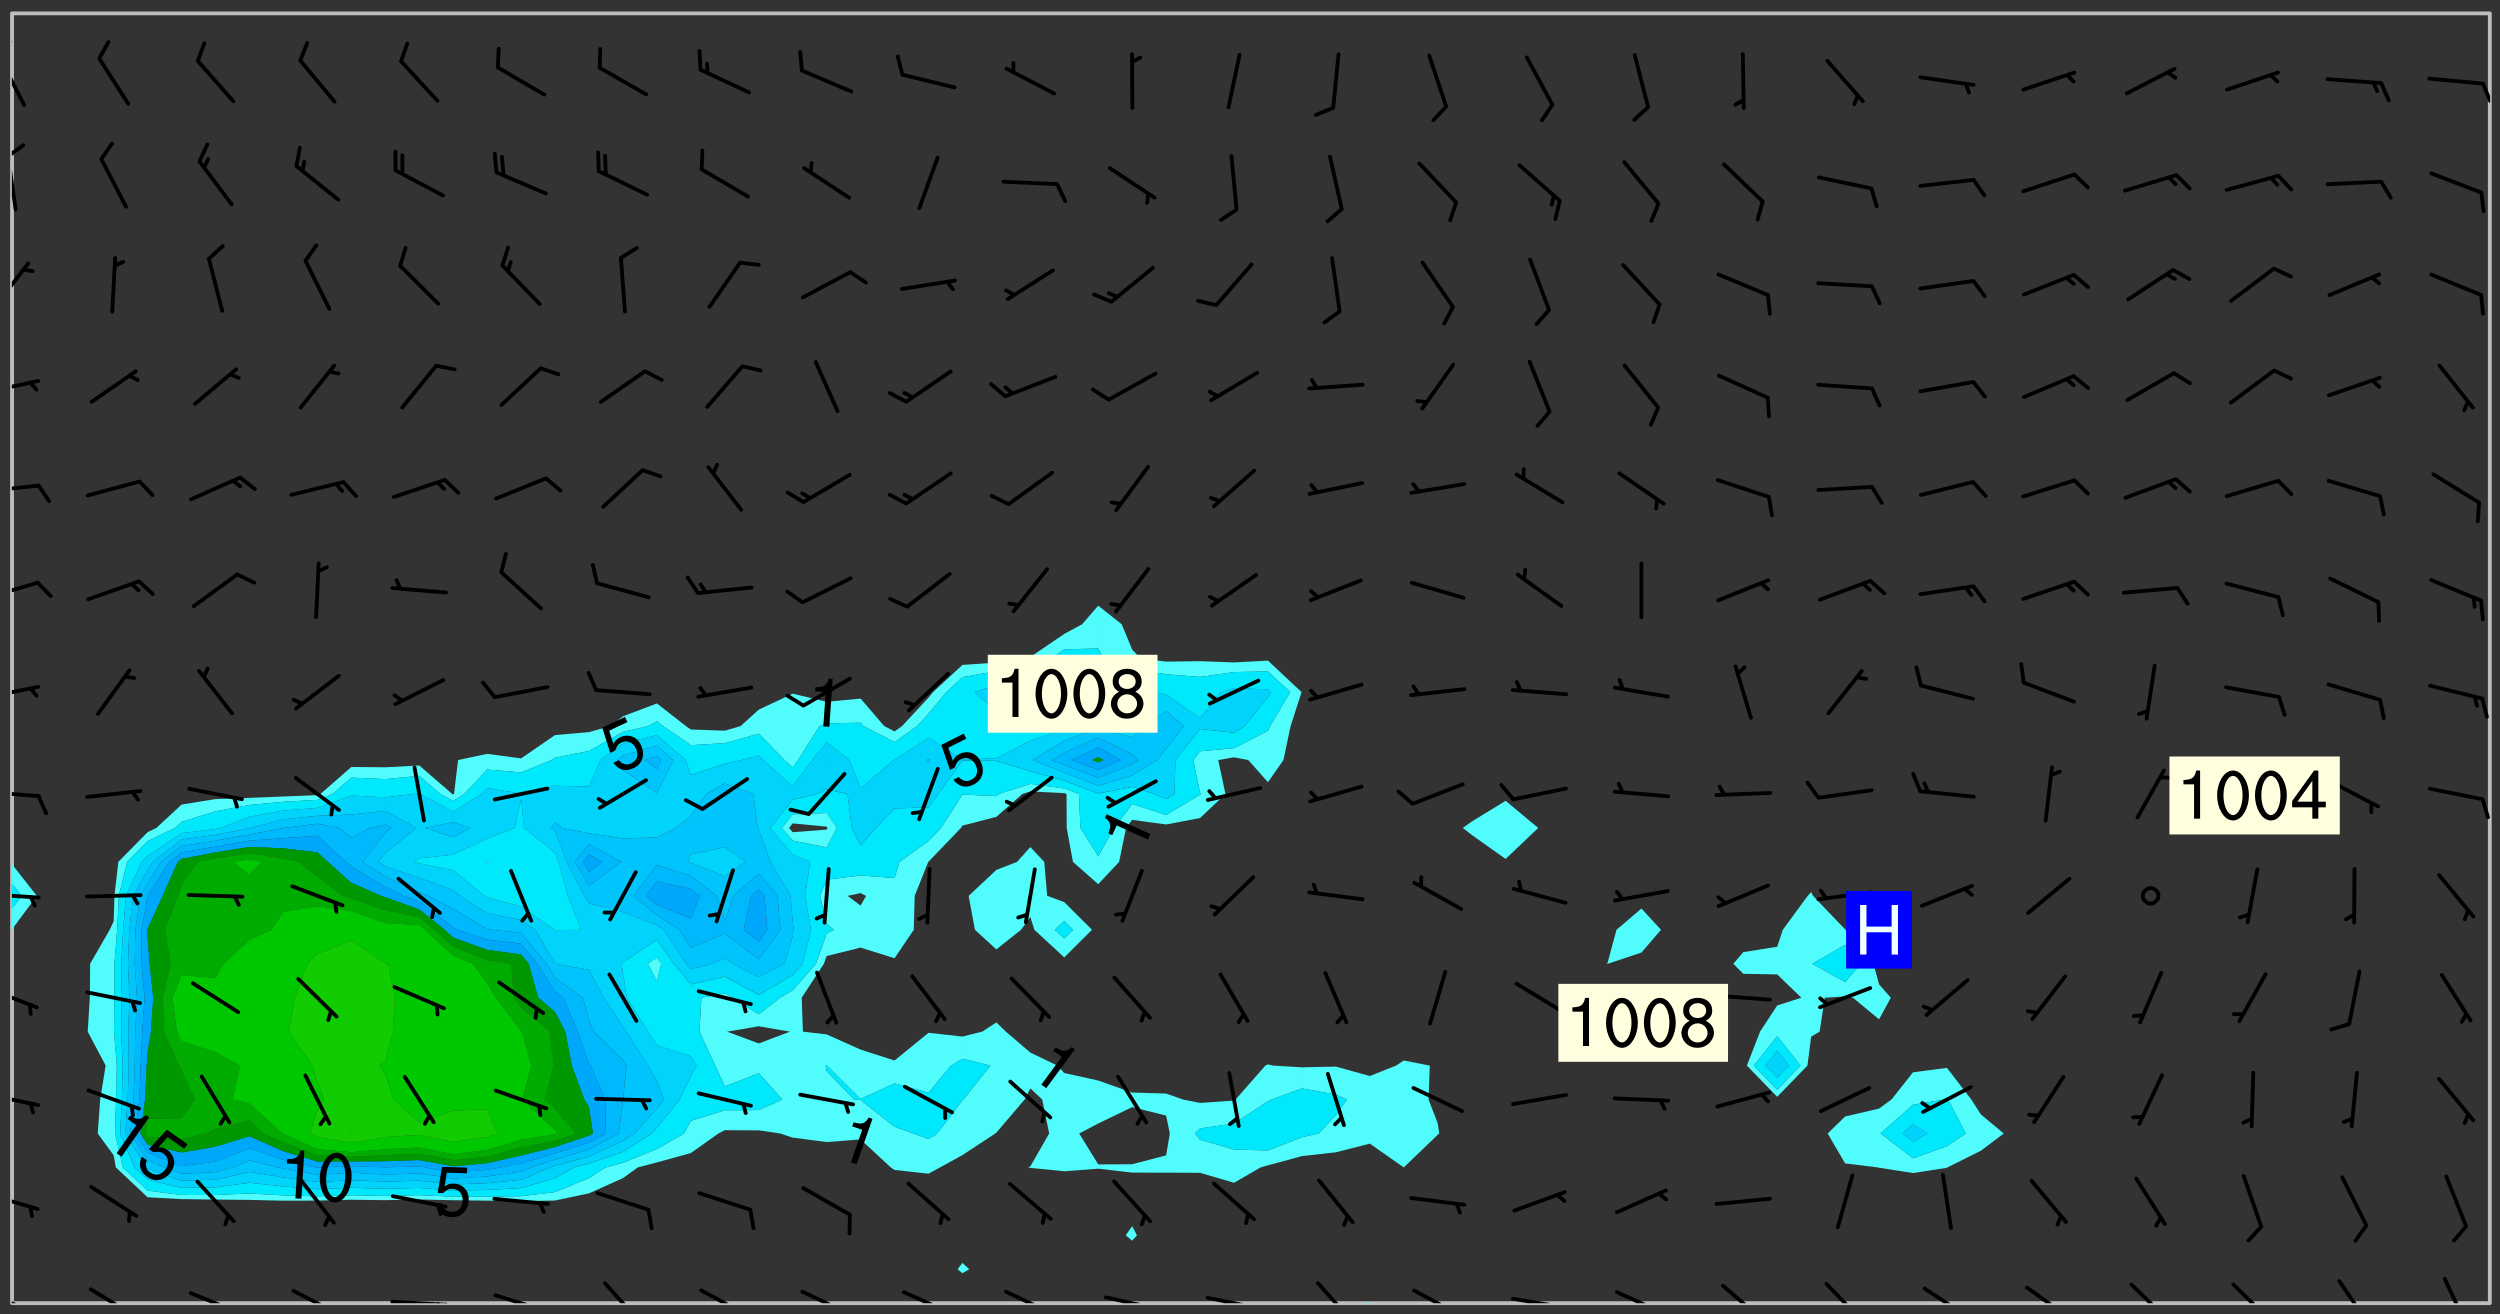 <svg xmlns="http://www.w3.org/2000/svg" role="img" xmlns:xlink="http://www.w3.org/1999/xlink" viewBox="142.45 309.95 326.84 171.84"><rect x="142.45" y="309.95" width="326.84" height="171.84" fill="#333333" stroke="none"/><defs><clipPath id="a"><path d="M144 431h1v49.328h-1zm0 0"/></clipPath><clipPath id="b"><path d="M144 311.672h1V423h-1zm0 0"/></clipPath><clipPath id="c"><path d="M144 311.672h324v168.656H144zm0 0"/></clipPath><clipPath id="d"><path d="M320 480h2v.328h-2zm0 0"/></clipPath><clipPath id="e"><path d="M467 311.672h1v168.656h-1zm0 0"/></clipPath><clipPath id="f"><path d="M144 478h4v2.328h-4zm0 0"/></clipPath><clipPath id="g"><path d="M154 478h7v2.328h-7zm0 0"/></clipPath><clipPath id="h"><path d="M167 478h8v2.328h-8zm0 0"/></clipPath><clipPath id="i"><path d="M180 478h8v2.328h-8zm0 0"/></clipPath><clipPath id="j"><path d="M193 479h9v1.328h-9zm0 0"/></clipPath><clipPath id="k"><path d="M200 480h3v.328h-3zm0 0"/></clipPath><clipPath id="l"><path d="M199 480h2v.328h-2zm0 0"/></clipPath><clipPath id="m"><path d="M206 479h9v1.328h-9zm0 0"/></clipPath><clipPath id="n"><path d="M221 477h6v3.328h-6zm0 0"/></clipPath><clipPath id="o"><path d="M233 478h8v2.328h-8zm0 0"/></clipPath><clipPath id="p"><path d="M247 478h7v2.328h-7zm0 0"/></clipPath><clipPath id="q"><path d="M260 478h8v2.328h-8zm0 0"/></clipPath><clipPath id="r"><path d="M273 478h8v2.328h-8zm0 0"/></clipPath><clipPath id="s"><path d="M286 479h9v1.328h-9zm0 0"/></clipPath><clipPath id="t"><path d="M292 480h2v.328h-2zm0 0"/></clipPath><clipPath id="u"><path d="M300 479h8v1.328h-8zm0 0"/></clipPath><clipPath id="v"><path d="M305 480h2v.328h-2zm0 0"/></clipPath><clipPath id="w"><path d="M314 477h6v3.328h-6zm0 0"/></clipPath><clipPath id="x"><path d="M327 478h7v2.328h-7zm0 0"/></clipPath><clipPath id="y"><path d="M340 479h8v1.328h-8zm0 0"/></clipPath><clipPath id="z"><path d="M345 480h2v.328h-2zm0 0"/></clipPath><clipPath id="A"><path d="M353 478h8v2.328h-8zm0 0"/></clipPath><clipPath id="B"><path d="M367 477h7v3.328h-7zm0 0"/></clipPath><clipPath id="C"><path d="M380 477h7v3.328h-7zm0 0"/></clipPath><clipPath id="D"><path d="M393 478h8v2.328h-8zm0 0"/></clipPath><clipPath id="E"><path d="M407 478h7v2.328h-7zm0 0"/></clipPath><clipPath id="F"><path d="M420 477h7v3.328h-7zm0 0"/></clipPath><clipPath id="G"><path d="M434 477h6v3.328h-6zm0 0"/></clipPath><clipPath id="H"><path d="M448 477h5v3.328h-5zm0 0"/></clipPath><clipPath id="I"><path d="M461 476h5v4.328h-5zm0 0"/></clipPath><clipPath id="J"><path d="M144 465h4v4h-4zm0 0"/></clipPath><clipPath id="K"><path d="M144 452h4v3h-4zm0 0"/></clipPath><clipPath id="L"><path d="M144 438h4v4h-4zm0 0"/></clipPath><clipPath id="M"><path d="M144 426h4v2h-4zm0 0"/></clipPath><clipPath id="N"><path d="M144 413h4v2h-4zm0 0"/></clipPath><clipPath id="O"><path d="M144 399h4v3h-4zm0 0"/></clipPath><clipPath id="P"><path d="M144 385h4v4h-4zm0 0"/></clipPath><clipPath id="Q"><path d="M144 373h4v2h-4zm0 0"/></clipPath><clipPath id="R"><path d="M144 359h4v3h-4zm0 0"/></clipPath><clipPath id="S"><path d="M144 344h3v7h-3zm0 0"/></clipPath><clipPath id="T"><path d="M144 330h1v8h-1zm0 0"/></clipPath><clipPath id="U"><path d="M144 328h2v3h-2zm0 0"/></clipPath><clipPath id="V"><path d="M144 317h2v7h-2zm0 0"/></clipPath><clipPath id="W"><path d="M144 315h1v3h-1zm0 0"/></clipPath><clipPath id="X"><path d="M466 320h2v4h-2zm0 0"/></clipPath><g id="Y" clip-path="url(#clip1)"><path fill="#fff" fill-opacity="0" fill-rule="evenodd" d="M0 0h1000v1000H0zm0 0"/><path fill="#d3d3d3" fill-opacity="0" fill-rule="evenodd" d="M162.152 355.867l-.234.293.059.234.117.172.176.234.293.348.113.059.117-.172.059-.234.176-.176.465-.176h.699l.234.293.289.816.059.176.176.23.352.234.699.699.172.176.234.348.234.41.289.582.41.465.23.234.234.176.117.23.176.293.172 1.164v.234l.059.289.059.117.117.117.348.41.117.172.176.176.176.234.117.172.172.352.059.234.234.406.234-.059-.176.176-.059.93h-.582l-.234-.113-.348.113-.117.117-.059.293-.059.176-.117.172-.465.293-.059.234-.059.113v.645l.059.172v.41l.059.059v.406l.059.406.117.176.059.059.23.641-.059.293v.699l-.059.582v.234l-.059.23-.055.352v1.922l.055.117h.426l-.367.117-.023.352.891 1.168 1.742.539 1.34.359v.539l.09.809.535.715 1.52.27.891-.086.09 1.164.535.18 1.16-.18 2.055-.984 1.16-.363 1.879-.176 1.695-.18-.18.719-1.516.086-1.25.09-.805.27-1.074.809.27.719.535.898-.18.625-.266.809.266 1.078.625.898.805.18 1.25-.18-.266.723.098.504.055.293v.172l.059.293v.406l.176.117.352.117h.406l.293-.176.113-.117.059-.117.117-.23.059-.176.352-.465.23-.176.176-.059.176.059.059.176.117.988.055.469.059.172.117.234.176.059.816.059h.289l.117.234.059.406.059.352v1.105l.117.293.117.348.289.699.176.352.582.754.352.176.172.059.469.234.641.465.348.234.293.176.293.055.23.062.816.348.293.176.113.172.352.352.117.176.523.641v.289l.059.352v.348l.059.352.059.289.117.059.172.059h.176l.582.234.176.117.176.289.176.234.113.234.293.23.117.117v.41l.059.055.289.234.234.117.059.117.117.172.059.117.23.234.059.176.234.059.117.059-.117.113-.059.117v.117l-.117.293-.117.289v.582l.176.117.117.059.059.117.117.117.113.059.176.348.059.352.059.406v.176l-.059.176-.117.699v.172l.117.176.293.293h.406l.176.117.117.172.117.293v.234h-.527l-.23-.234h-.234l-.176.059-.059.699.059.348.117.176.176.41.117.23.289.469.176.055h.523l.234.059.758.641.059.293v.234l.059.059.23.348v.352l-.117.172v.293l.293.289.293.176.172.059.293.176.293.117.582.406.289.234.293.176.219.16.016.012.23.176.641.523.176.234.117.176.176.176.113.172v.641l.117.176.469.117.582.117.234.059.23.113.293.117.113.059.586.352.289.172.176.062.176.055.176.059.699.352.289.176.234.055.289.176.234.117.641.406.293.117.172.059.234.059.41.059.23.059.234.117.059.172-.41.176.469.059.059.293.113.234.176.055.234.059.176.059.406.117.641.234.117.172.059.234v.176l-.059.117-.059.406.234.234.117.059.348.117.641.23.176.117.289.117.176.176.234.465.582 1.105.176.176.348.176.176.117.352.117 1.047.523.234.059.465.113.293.059.465.176.758.582.234.234.348.465.176.176.289.234.816.699.293.176.289.289.293.176.293.289.695.641.176.176.293.234.289.234.469.289.641.582.348.234.234.293.348.348.352.465.934.992.348.406.117.176.234.059.113.117.645.176.23.113.234.059.293.176.23.117.934.699.406.406.234.176.406.176.234.117.816.348.348.234.234.117.293.289.23.117.758.352.352.172.23.059.293.117.234.059.871.176h.816l.469.23.172.059.875.699.465.117.293.059.176.059.23.059.469.059.348.059.352.059.406.059h.293l.172.059v.23l.176.176h.293l.348.059.352.059.699.117h.641l.465-.234.293-.176.172-.117.41-.172.289-.176.934-.465.469-.293.523-.293.465-.172.465-.176 1.051-.465.289-.117.41-.117.289-.117.527-.176 1.516-.699.582-.348.289-.059.293-.059.348-.117.875-.23.352-.117h.113l.234-.059.875-.234.234-.059h.812l.352-.059.816-.117.172-.059.352-.055.293-.059.23-.059.816-.176.176-.059h.348l.234-.059.465-.117.758-.172.234-.059h.348l.41-.117.289-.059 1.285-.059h.289l.41-.059.23-.059h.176l.875-.117h.406l.41-.117h.348l.352-.113.871-.059h1.75l1.047.289.41.117.289.117.352.117.289.117 1.051.172.289.059h.293l.293.059.172.059.41.059.172.059.117.059h.117l.117.059.352.059h.113l.41.066 1.922.395 1.926.395 1.52.449 1.695.719 2.145.805 1.605-.719 1.43-.805 1.16-1.078 1.25-.449 3.035-.719 1.875-.359 2.145-1.348 2.234-1.254 2.5-1.258 1.695-.449 1.785-.18 1.16-.27.625.539 1.34-.27.715-.988.984-1.344.445-.18.805-.359 1.875-.539 1.785-.449 1.25-.27 1.16-.09 1.699-.09 1.961-.27 1.25-.09h.539l.625-.09h.891l2.145-.18 2.41-.18 2.59-.09 1.695.18 1.609.09 1.43.359 1.16.719 1.875.988 1.16 1.527.266.715.629.09.355.898.535.539.535 1.527 1.074.359h.535l-.805.535.09 1.707.715 2.695.891.805.895.988.715 1.258 1.785.539 1.52-.18.355 1.344 1.609-.805.98-.539.27.27.316-.215.219-.145.801.449.449-.359h.355l.535-.27.539-.719.535-.27.625-.988 1.16.449.84.371 1.395.617 1.695-.18h1.605l1.785.09.18-1.707.535-1.344.805.27.492.848.402.406-.09.539v.359l.715.449.711-.27h1.43l.359.988.445 1.258.715 1.344 1.25.629 1.695.629.715-.18.18-.539.98-.09.449.359.086 1.258-.266.629-.535.18v.539l.715.984.266.539.984.988.801 1.078-.266.359-.09.898-.625 2.332-.355 2.066-.09 1.793-.18.719-.09.539v1.438l-.98 1.883-.359 1.707-.535.898-.805 1.168-.266.539 2.055 1.254.086.359-.355.539-.09-.18v.809l.09 1.438-.445.715-1.074.094-.266.715.535.898.805.719 1.16.809 1.34.27.445.359-.355.449-1.789-.09-1.25-.449-.715-.719-.625-.09-.176 3.59-.188 1.309h89.359V311.703h-55.27v49.082l.762.125 3.289.543 2.023 2.836v2.754l2.352.332 2.348.332h4.051l-1.379 4.16-2.023.707-2.023.703-.543.344-2.594 1.617-.188.117-2.023-2.078-.73-2.742-2.672-2.078-1.375-3.5-.066-.082-1.957-2.672 2.75-1.418v-49.082H294.422v91.414l.117.031.133.012.074.074.105.047.09.059.086.059.09.059.297.297.059.09.031.117.027.117.016.137-.031.117-.059.09-.059.086-.043.105-.047.102-.027.121v.145l.176.27.148.148.074.086.074.074.043.105.062.09.059.086.043.105.059.09.047.102.043.105.059.086.117.18.074.074.062.086.059.09.043.105.059.09.059.086.062.09.059.09.043.102.117.18.074.074.059.086.074.074.09.059.105.047h.148l.133-.016.133.016.102-.047.074-.074.047-.102-.016-.133v-.148l-.047-.105-.027-.117-.047-.102-.027-.121-.043-.102-.062-.09-.043-.102-.043-.105-.031-.117-.016-.133-.012-.137.086-.059.059-.086.121-.031.043.105.016.133v.117l.059.102.059.09.09.059.148.148.059.09.043.105-.012.102.086.059.105.047.086.059.09.059.074.074-.117.027-.105.047-.086.059-.074.074-.059.09-.062.086-.027.121-.047.102-.043.105-.031.117-.012.133-.016.133v.148l.027.117.047.105.043.102.059.09.074.074.09.059.074.074.09.059.059.09.043.105.047.102.117.031.133.016h.148l.117-.031.105.043.043.105.047.102.027.121L299.5 410l.027.117.031.121.027.117.105.043.102.047.133-.016.148.148.062.086.074.074.07.074.09.062.105.043.102.043.117.031.137.016.117-.031.074-.074.027-.117-.012-.133-.031-.121-.027-.117.043-.105h.117l.09.062.117.027h.148l.133.016h.148l.133.016.133-.016h.148l.133-.016.133-.012.137.012.117-.027.133-.016.191-.059-.059.176-.016.133-.027.121-.016.133-.059.086-.133.016-.105.047-.105.043-.117.031-.117.027-.266.031h-.148l-.133.016-.074.074.059.086.148.148.117.18.074.07.09.062.09.059.086.059.09.059.102.043.105.062.105.043.086.059.105.047.102.043.18.117.059.09-.043.102-.047.105.016.133.223.223.059.09.043.102.031.121.043.102.016.133.031.117.012.137.031.117.148.148.102.043.105.043.117.031.133.016.137.016h.117l.117-.031.09-.059.043-.105.047-.102.043-.105.031-.117.012-.133v-.148l-.012-.133-.016-.133-.031-.117-.043-.105-.047-.105-.043-.102-.043-.105-.016-.133.016-.133.027-.117.031-.117.027-.121.047-.102.09-.059.086-.062.074-.074.09-.059.223-.223.059-.086.074-.074.117-.18.059-.086v-.148l-.074-.074-.102-.047-.105-.043-.102-.043-.059-.09-.047-.105-.027-.117.09-.059.117-.031.102-.043.18-.117.148-.148.012-.133-.012-.105-.09-.059-.133.016h-.148l-.133.016-.133-.016-.121-.031-.086-.059-.074-.074-.059-.09-.062-.086-.117-.18-.059-.086.031-.121.086-.059.121-.031.059-.086v-.121l-.031-.117-.059-.09-.059-.086-.047-.105-.027-.117-.016-.133.059-.09.074-.074.09-.059.117-.18.074-.074.059-.086.148-.148.121-.031.133-.016.133.016.074.074.043.105.016.133-.031.117-.117.031-.133.012-.148.148-.043.105-.047.102-.027.121-.031.117v.148l.031.117.043.105.059.09.074.07.074.074.117.031.121.027.117-.027.133-.016h.117l.09.059.074.074.047.105.059.086.102.047.133.016.105.043.086.059-.012.105-.074.074-.18.117-.059.09-.09.059-.07.074-.074.074-.062.09-.027.117-.016.133.016.133-.016.133v.148l.016.133.027.117.031.121.074.074.09.059.086.059.09.059.117.031v.086l-.102.047-.09.059-.266.031-.117.027h-.148l-.105.043-.102.047-.059.09-.062.234-.012.133-.031.121-.016.133v.293l-.012.133.012.137.016.133.133.016.133.012.121.031.086.059.074.074.047.105.043.102.016.133v.445l-.016.133v.445l.031.266.027.117.016.133.031.117.086.211.031.266v.148l-.031.117-.027.117-.031.121-.027.117-.031.117-.031.121-.012.133-.016.133.09.059.117-.031.102.016.047.105-.031.266v.441l-.043.105-.047.105-.043.102-.043.105-.059.086-.031.121-.043.117-.031.117-.016.133.016.133.059.09.105.047.086.059.059.086-.012.137-.031.117-.043.102v.445l-.016.133v.148l-.031.117-.043.105-.027.117-.047.105-.043.102-.031.121-.027.117-.031.133-.031.117-.027.117-.043.105-.031.117-.031.121-.012.133-.016.133v.297l.027.117v.148l.047.398.027.117.059.09.121.031h.148l.133-.016.059.09v.117l-.059.09-.09.059-.102.043-.105.047-.09.059-.086.059-.137.016-.117-.031-.133-.016-.102.047-.062.086-.012.137-.016.133-.031.117-.027.117-.016.133-.031.121v.297l.016.133.031.117v.148l.012.133v.148l-.027.117-.047.102-.027.121-.031.117-.059.09-.074.074-.102.043-.105.047-.117.027-.121.031-.102-.047.059-.086.105-.047.027-.117.031-.117.027-.121.031-.117v-.148l.016-.133-.031-.117-.043-.105-.105.016-.074.074-.102.043-.09.062-.074.074-.043.102-.016.133-.031.117L304.25 426l-.031.117-.027.117-.031.121-.027.117-.031.117-.043.105-.09.059h-.09l-.117-.031-.031-.086.016-.137-.031-.117v-.148l-.012-.133v-.148l-.062-.234-.027-.121-.043-.102-.047-.105-.059-.086-.059-.09-.043-.105-.062-.086-.148-.148-.07-.074-.105-.047-.105-.043-.102-.043-.297-.297-.09-.074-.086-.059-.105-.043-.09-.062-.086-.059-.105-.043-.09-.059-.086-.062-.074-.07-.105-.047-.086-.059-.105-.043-.09-.062-.102-.043-.105-.043-.086-.059-.105-.047-.105-.043-.102-.047-.09-.059-.102-.043-.105-.043-.09-.062-.117-.027-.133-.016-.133.016H299.75l-.133.016-.117-.031-.09-.059-.074-.074-.09-.059-.102-.047h-.148l-.121-.027-.102-.043-.074-.074-.117-.18-.09-.059-.102-.043-.09-.062-.105-.043-.09-.059-.086-.059-.105-.047-.059-.086-.059-.09-.043-.105-.047-.102-.074-.074-.086-.059-.074-.074-.09-.059-.223-.223-.043-.105-.031-.266.105-.043h.145l.105.043.074.074.09.059.086.059.105.047.09.059.148.148.07.074.148.148.062.086.074.074.086.059.074.074.09.062.09.059.086.059.27.176.102.047.105.043.102.043.047-.074.059-.086.074-.074.07-.074.105.043.074.074.059.09.043.102.047.105.043.105.121.027.117-.027.074-.09.043-.105.059-.09.074-.074.105-.043.117-.027.133.012.09.059.148.148.059.09.043.105.047.102.043.105.043.102.105.047.105.043.133.016.086-.059.059-.09.074-.074.105-.043.117.027.105.047.102.043.105.043.102.047.18.117v.117l-.016.133.016.133.016.137.059.086.102.047.121.027.117.031h.148l.117-.031.059-.09.18-.117.059-.09.074-.074.059-.086.117-.18.18-.117.117.031.09.059.043.074-.016.133v.117l.09.059h.148l.133-.016.133-.012.266-.031.105-.043.117-.031.121-.027.074-.074.07-.074.062-.09-.016-.105-.047-.102-.102-.043-.105-.016-.117.027-.266.031h-.148l-.074-.074-.09-.059-.117-.031-.117-.027-.133-.016h-.148l-.133.016h-.297l-.105-.047-.148-.148-.043-.102-.059-.09.223-.223.086-.059.105-.043.117-.031.133-.016.133.016.137.016.102.043.133-.012.09-.062.102-.043.062-.09-.047-.102-.09-.059-.117-.031-.102-.043-.059-.09-.062-.09v-.117l.016-.133.105-.047.074-.07v-.121l-.09-.059-.031-.117.09-.059.074-.074.043-.105.059-.09.047-.102.016-.133v-.148l-.047-.105-.043-.102-.09-.059-.133-.016-.102-.043-.137-.016-.117-.031h-.445l-.133-.016-.133-.012-.133-.016-.117-.031h-.148l-.133-.016-.133-.012-.266-.031-.121-.043-.086-.059-.074-.074v-.148l.012-.133.105-.047.102-.043.133-.016h.152l.133-.016h.293l.121.031.102.043.09.059.234.062.121-.047.09-.059.102-.043.133-.016.105.043.102.047.133.012.121-.027h.145l.121-.031.117-.027.105-.047.074-.074.086-.059.148-.148.059-.086.047-.105.027-.117.016-.105-.102-.043-.09-.059-.117-.031-.105-.043-.09-.062-.074-.086-.074-.074-.102-.043-.105-.047-.102-.043-.059-.09-.047-.102-.086-.211-.062-.086-.059-.09-.074-.074-.086-.059h-.27l-.117.031-.09.059-.102.043-.133.016-.105-.016-.027-.117-.062-.09-.117-.031-.102-.043-.148-.148-.031-.117-.016-.105.074-.074.18-.117.117-.027.117-.031.137.016.102.043.105.043.102.047.105.043.117.031.133.016.117.027.133.016.105-.016.09-.059-.074-.074-.105-.043-.074-.074-.074-.09-.148-.148-.086-.059-.09-.059-.074-.074-.09-.059-.102-.047-.121-.027-.102-.047-.105-.043-.117-.031-.102-.043-.121-.031h-.148l-.117.031-.105.043-.086.062-.18.117-.086.059-.09.059-.105.047-.086.059-.105.043-.102.043-.105.047-.074.074-.059.09-.059.086-.047.105-.059.086-.074.074-.133-.012-.117-.031h-.117l-.074.074-.09.059-.074.074-.09.059-.086.059-.105.047-.102.043-.137.016-.102-.043-.148-.148-.105-.047h-.086l-.105.047-.102.043-.121.031-.117-.031-.074-.074v-.117l.031-.121.074-.07.059-.09.074-.074.117-.031.105-.043h.293l.133-.016.137-.016.102-.043.09-.059.102-.047.09-.059.133-.012.09.059.133.012.09-.059.086-.059.105-.043.09-.059.086-.062.09-.059.148-.148.059-.086.059-.09.105-.043.133-.016.117.027.121.031.059-.059.059-.09.031-.266.027-.117.105.012.133.016.102-.043.09-.059.059-.09.074-.074.059-.09.047-.102.012-.133-.012-.133-.047-.105-.148-.148-.059-.09-.059-.086-.043-.105v-.445l.016-.133v-.148l.012-.133-.059-.059-.09.059-.102-.043-.18-.117-.086-.059-.062-.09-.059-.09-.074-.074-.086-.059-.121.031-.102.012-.105.047-.086.059-.105.043-.148.148-.09.059-.086.059-.09.062-.105.043-.133.016v-.121l.105-.043.117-.031.074-.07.043-.105v-.148l-.027-.117-.148-.148-.133-.016h-.148l-.117.031-.105.043-.102.043-.09.062-.117.027-.074-.074.012-.133-.043-.102-.043-.105-.09-.059-.117.027-.121.031-.117.031-.102.043-.121.031-.102.043-.105.043-.09.059-.102.016v-.117l.016-.133-.059-.09-.074.043-.148.148-.059.09-.074.074-.047.105-.043.102-.074.074-.059.09-.074.074-.059.086-.074.074-.09.062-.074.07-.074.074-.102.016-.133.016-.105-.043v-.121l.148-.148.043-.102.059-.09.047-.102.043-.105.059-.09.031-.117.043-.102.031-.121.027-.117.047-.105.043-.102.043-.105.074-.07.09-.062.09-.059.102-.043h.297l.266-.031.105-.043-.074-.074-.117-.031-.105-.043-.09-.059-.102-.047-.09-.059-.102-.043-.105-.043-.09-.062-.086-.059-.105-.043-.102-.043-.121-.031-.117-.031-.102-.043L297.5 410.25l-.102-.043-.09-.059-.043-.105-.016-.133.102-.043.133-.016.137.016.133-.016.102-.043.059-.09.016-.105-.09-.059-.074-.074-.102-.043-.09-.059-.148-.148-.043-.105-.016-.133v-.293l-.059-.09-.09-.059-.074-.074-.043-.105-.031-.117-.059-.09-.074-.074-.117-.027-.074-.074-.09-.059-.09-.062-.086-.059-.074-.074-.059-.086-.047-.105-.086-.059-.148-.148-.195-.059-.133.016-.102.043-.074.074-.047.102-.043.105-.059.09-.059.086-.297.297-.09.059h-.086l-.062-.086-.043-.105.031-.117.059-.09.027-.117-.012-.133-.09-.062-.105.047-.117.027-.117.031-.27.176-.102.047-.117.027-.105.047-.09.059-.102.043-.059-.086-.047-.105.016-.133.047-.105.07-.074.074-.07.059-.09v-.148l-.043-.105h-.238l-.102.047-.031.117-.027.117-.031.121-.074.043-.133.016-.074-.047-.043-.102-.043-.105-.047-.102-.043-.105-.121.031-.102.043-.133.016-.117.031-.105.043-.09.059-.102.047-.121.027-.133.016-.102-.043-.059-.09-.047-.105-.043-.102-.043-.105v-.117l.059-.09.086-.059.18-.117.102-.047.105-.043.105-.059.102-.043.09-.062.102-.043.105-.059.102-.047.09-.059.105-.043.102-.043.09-.062.102-.043.137-.016.117.031.102.043.121.031.102.043.105.047.102.043.105.043.102.047.105.043.102.043.105.047.086.059.105.043.117.031.105.043.102.047.09.059.105.043.102.043.105.047.117.027.102.047.121.027h.148l.086-.059.016-.102.059-.09-.027-.117-.074-.074-.117-.18-.074-.074-.09-.074-.18-.117-.086-.059-.105-.043-.102-.047-.27-.176-.059-.09-.074-.074-.059-.09-.043-.102-.031-.117-.016-.137v-.562l-.012-.133-.016-.133-.031-.117-.016-.133-.012-.133-.031-.121-.223-.223-.059-.086-.016-.105.031-.117.133-.016v-91.414H172.992v1.453l-.059.234-.352 1.051-.172.523-.117.348-.176.41-.117.172-.234.293-.23.059h-.352l-.117.059-.23.406v.293l.117.176.23.23.117.234.641.758.293.465.176.234.23.352.234.348.641.816.176.465.172.41.117.695.176.469.117 1.398.059.465v.875l.117 1.047v4.781l-.059.465-.352 1.281-.176.523-.113.41-.352.93L172.934 336l-.234.582-.117.176-.172.348-.176.406-.352.816-.059.293-.113.293-.117.289-.059.176-.117.875-.059.406-.059.117-.059.176-.059.172-.23.527-.117.172v.234l-.117.234-.059.172-.176.586v.289l-.059.176v.293l-.059.113-.059.527v.172l-.055.234v2.621l-.176.816-.117.176-.176.234-.117.172-.113.234-.586.934-.23.289-.293.465-.176.234-.289.352-.352.699-.113.23-.176.41-.176.23-.406.527-.816.699-.293.172-.289.234-.176.117-.176.176-.523.406-.527.176-.172.176-.234.055-.641.176h-.758m12.211 31.023l-1.074.449.359.895 1.25-.715.445-.539-.98-.09"/><path fill="#d3d3d3" fill-opacity="0" fill-rule="evenodd" d="M201.508 416.598h-.895l.449.629.98.359.805-.09.445-.988-.176.09-.715-.355-.895.355m154.621 59.07l-.059-.523v-.293l.113-.293.059-.23.469-.469h.113l.117-.113.117-.059h.176l.234-.059h.348l.234.059.117.059.23.172.059.176.117.582v.293l-.117.176-.172.289-.176.176-.527.523-.23.234-.117.059h-.176l-.117-.059-.406-.293-.176-.117-.117-.059-.059-.113-.055-.117m6.641-10.957l-.059-.172v-1.109l.059-.172.176-.059.172-.059h.176l.234-.059.117.059.059.699-.059.172-.117.176-.117.059-.234.523-.113.059h-.234l-.059-.117m9.613-14.391l-.117-.176v-.699l.293-.875.117-.172.176-.352.113-.23.117-.293.352-.758.117-.23.172-.234h.176l.117-.059h.641l.117.059.234.234.172.113.352.293.117.117.113.176v.113l.117.059.117.117v.699l-.059.176v.23l-.059.176-.348 1.051-.117.23-.117.234-.117.059-.23.234-.641.289h-.875l-.41-.117-.641-.465"/><path fill="none" stroke="#bebebe" stroke-linecap="round" stroke-linejoin="round" stroke-miterlimit="10" stroke-width=".5" d="M467.957 311.695H144.027v168.625h323.93v-168.625"/><g clip-path="url(#a)"><path fill="#fff" fill-opacity="0" fill-rule="evenodd" d="M144 475.891v4.438h.004H144v-48.852 44.414"/></g><g clip-path="url(#b)"><path fill="#fff" fill-opacity="0" fill-rule="evenodd" d="M144 422.629v.289-111.246h.004H144v110.957"/></g><path fill="#50fcfc" fill-rule="evenodd" d="M144 428.789v2.688l.004-.004v-2.688l-.004.004"/><path fill="#00e8fc" fill-rule="evenodd" d="M144 425.449v3.34l.004-.004v-3.336H144"/><path fill="#50fcfc" fill-rule="evenodd" d="M144 422.918v2.531h.004v-2.527l-.004-.004"/><g clip-path="url(#c)"><path fill="#fff" fill-opacity="0" fill-rule="evenodd" d="M144.004 480.328v-48.855l3.262-4.402-3.262-4.148v-111.25h142.023v77.461l-2.105 2.43-2.332 1.262-4.438 3.016-.148.16-4.293.578-4.438.305-3.848 3.555-.59.723-3.449 3.715-.988.699-1.355-.699-3.086-3.594-4.438.422-4.438-1.062-4.438 2.09-2.371 2.145-2.066.602-4.441-.152-.648-.449-3.789-2.961-4.438 1.688-1.637 1.273-2.801.793-4.438.379-4.441 3.055-4.438-.594-3.801.809-.531 4.438-.105.066-.125-.066-4.312-3.727-4.441.234-4.438-.039-4.047 3.531-.391.152-4.438.176-4.441.18-4.438.16-4.438.715-3.301 3.055-1.137.543-3.832 3.895-.508 4.441-.098 3.309-.52 1.129-2.562 4.438-.039 4.438-.277 4.438 2.348 4.441-.711 4.438-.324 4.438 2.086 2.859.281 1.578 4.156 3.906 4.438.242 4.438.059 4.438.043 4.441.105 4.438-.012 4.438-.113 4.438.055 4.441-.09 4.438.098 4.438.055 4.438.059 4.441-.074 4.438-.941 4.438-1.984 1.945-1.406 2.492-.652 4.438-1.223 3.613-2.562.828-.426 4.438.016 2.801.41 1.637.543 4.438.578 4.438-.348 3.949 3.664.492.336 4.438.48 1.512-.816 2.926-1.609v14.094l-.629.832.629.52.891-.52-.891-.832v-14.094l4.301-2.828.137-.113 3.695-4.324.746-1.461 1.551 1.461.914 4.438-2.465 4.297-.285.141.285.059 4.438.445 4.438-.34 4.438.516v7l-.848 1.199.848.703.625-.703-.625-1.199v-7l4.438.004 4.441.02 4.438 1.305 3.469-2.008.969-.277 4.438-1.203 4.441-.496 4.438-1.133 4.438 3.109 4.438-4.27.199-.168-.199-1.328-1.199-3.109.16-4.438-3.398-.668-1.012.668-3.426 1.359-4.438-1.227-4.441.094-3.742-.227-.695-.16-.344.16-3.887 4.438-.207.137-4.438.305-2.219-.441-2.223-.785-4.438-.129-4.438-1.57-4.438-.984-.906-.969-3.531-1.703-3.199-2.738-1.242-1.207-1.855 1.207-2.582.645-4.438-.492-4.438 3.625-4.441-1.43-4.438-1.984-3.102-.363-.156-4.438 2.902-4.438.355-1.008 4.438-1.102 4.441 1.391 2.512-3.719.121-4.438 1.773-4.441.031-.02 4.246-4.418.191-.305 4.438-1.145 3.402-2.988 1.039-.336v7.27l-1.738 1.941-2.703 1.051-3.625 3.391.82 4.438 2.805 2.562 3.227-2.562 1.215-1.672.531 1.672 3.906 3.613 3.625-3.613-3.625-3.613-2.238-.824-.379-4.441-1.82-1.941v-7.27l4.438.223.297.113.02 4.438.812 4.438 3.309 2.914 2.73-2.914.906-4.438.801-1.055 4.438.602 4.441-.844 3.316-3.141-.945-4.438 2.066-.359 1.863.359 2.574 2.898 2.02-2.898.941-4.441 1.434-4.438-4.395-4.121-4.438.238-4.438-.164-4.441.059-3.367-.449-1.07-1.125-1.367-3.312-3.07-2.43v-77.461h53.262v102.973l-4.441 2.719-1.16.828 1.16.902 4.441 3.152 4.258-4.055-4.258-3.547V311.672h17.754v117.055l-3.262 2.781-1.18 4.387-.098.051.098.047.039-.047 4.402-1.465 2.559-2.973-2.559-2.781V311.672h22.191v114.902l-.457.496-3.254 4.438-.73 2.211-4.438.707-1.297 1.52 1.297 1.312 4.438.078 3.16 3.047-3.16 1.012-2.242 3.426-1.723 4.441 3.965 4.078 3.953-4.078.488-3.785 1.105-.656.676-4.438 2.656-.164 1.02.164 3.418 2.828 1.535-2.828-1.535-1.746-.73-2.691-3.652-4.438-.055-.059-4.191-4.379-.246-.496V311.672h17.75v137.883l-4.438.586-2.816 3.559-1.621 1.18-4.438 1.039-2.281 2.219 2.281 3.91 4.281.527.156.039 4.438.695 4.438-.688.055-.047 4.387-2.184 2.988-2.254-2.988-2.484-1.25-1.953-3.191-4.145V311.672h71.012v168.656H321.672l-.137-.16-.844.16H144.004"/></g><path fill="#50fcfc" fill-rule="evenodd" d="M147.266 427.07l-3.262 4.402v-2.688l1.273-1.715-1.273-1.621v-2.527l3.262 4.148"/><path fill="#00e8fc" fill-rule="evenodd" d="M145.277 427.07l-1.273 1.715v-3.336l1.273 1.621"/><path fill="#50fcfc" fill-rule="evenodd" d="M156.266 449.262l-2.348-4.441.277-4.438.039-4.438 2.562-4.438.52-1.129.098-3.309.508-4.441 3.832-3.895 1.137-.543 3.301-3.055 4.438-.715 4.438-.16 4.441-.18 4.438-.176.391-.152 4.047-3.531 4.438.039 4.441-.234 4.312 3.727.125.066.105-.066.531-4.438 3.801-.809 4.438.594 4.441-3.055 4.438-.379 2.801-.793 1.637-1.273 4.438-1.688 3.789 2.961.648.449 4.441.152 2.066-.602 2.371-2.145 4.438-2.09 4.438 1.062 4.438-.422 3.086 3.594 1.355.699.988-.699 3.449-3.715.59-.723 3.848-3.555 4.438-.305L277.004 396l.148-.16 4.438-3.016 2.332-1.262 2.105-2.43v5.609l-4.438.082L279.93 396l-2.777 3.734-4.441-2.059-4.438.809-2.117 1.953-2.32 2.84-1.484 1.598-2.953 2.09-4.055-2.09-.387-.445-4.438.082-.941.363-2.789 4.441-.707.957-1.062-.957-3.375-3.449-4.438 1.242-4.441.258-3.629-2.492-.809-.629-1.113.629-3.324.758-4.438 2.492-4.438.879-.438.312-4.004 1.613-4.438-.375-2.98 3.199-1.457.902-1.691-.902-2.746-2.375-4.441.426-4.438-.188-2.445 2.137-1.992.773-4.438.242-4.441.414-4.438.824-4.438 1.395-.852.789-3.586 1.715-2.68 2.723-1.094 4.441-.219 4.438-.352 4.438-.02 4.438-.035 4.438.367 4.441-.098 4.438-.133 4.438 1.027 4.438 3.234 3.039 4.438.559 4.438.012 4.438-.203 4.441.246 4.438.129 4.438-.141 4.438.082 4.441-.094 4.438.188 4.438.004 4.438-.059 4.441-.535 4.438-1.836 2.195-1.391 2.242-.605 4.438-1.805 3.559-2.027.879-1.648 4.441-1.387 4.438-.027 3.094-1.375-3.094-3.445-4.438 1.727-1.25-2.719-2.062-4.441.258-4.438 3.055-.57 1.051.57 3.387 2.18v1.555l-4.148.703 4.148 1.543 4.09-1.543-4.09-.703v-1.555l2.797-2.18 1.641-.969 3.043-3.469 1.395-3.961.93-.477-.93-.793-.871-3.645.871-2.121 4.438-.543v2.305l-1.699.359 1.699 1.273.719-1.273-.719-.359v-2.305l4.441.332.637-2.109 3.801-2.723 1.645-1.715 2.793-4.371 4.438.211.32-.277 4.121-1.328 4.438.602 1.922.727.18 4.438 2.336 3.699 2.062-3.699 2.375-3.129 4.438 1.43 4.441-2.664.078-.074-.078-.156-.914-4.281.914-1.152 4.438-.41 4.438-2.266.258-.613 2.633-4.438-2.891-2.711-4.438.082-4.438.633-4.441-.348-4.438-.742L286.723 396l-.695-1.258v-5.609l3.07 2.43 1.367 3.312 1.07 1.125 3.367.449 4.441-.059 4.438.164 4.438-.238 4.395 4.121-1.434 4.438-.941 4.441-2.02 2.898-2.574-2.898-1.863-.359-2.066.359.945 4.438-3.316 3.141-4.441.844-4.438-.602-.801 1.055-.906 4.438-2.73 2.914-3.309-2.914-.812-4.438-.02-4.438-.297-.113-4.438-.223-1.039.336-3.402 2.988-4.438 1.145-.191.305-4.246 4.418-.031.02-1.773 4.441-.121 4.438-2.512 3.719-4.441-1.391-4.438 1.102-.355 1.008-2.902 4.438.156 4.438 3.102.363 4.438 1.984 4.441 1.43 4.438-3.625 4.438.492v2.895l-1.512.902-2.926 3.543-4.438-1.227-4.441 2.047-4.379-4.363-.059-.043-.129.043.129.719 3.586 3.719.852.059 4.441 3.5 2.469.879 1.969.73 1.133-.73 3.305-4.34.129-.098 3.52-4.438-3.648-.902v-2.895l2.582-.645 1.855-1.207 1.242 1.207 3.199 2.738 3.531 1.703.906.969 4.438.984 4.438 1.57v1.902l-4.438 2.145-2.488 1.305 2.488 4.043 4.438-.023L294.902 461l.488-2.863-.488-2.34-4.438-1.109v-1.902l4.438.129 2.223.785 2.219.441 4.438-.305.207-.137 3.887-4.438.344-.16.695.16 3.742.227v2.758l-3.984 1.453-.453.219-4.438 2.91-4.438.645-.656.664.656.816 4.438 1.289 4.438.109 4.438-1.723 2.191-.492 2.25-2.383 1.441-2.055-1.441-.648-4.441-.805v-2.758l4.441-.094 4.438 1.227 3.426-1.359 1.012-.668 3.398.668-.16 4.438 1.199 3.109.199 1.328-.199.168-4.438 4.27-4.438-3.109-4.438 1.133-4.441.496-4.438 1.203-.969.277-3.469 2.008-4.438-1.305-4.441-.02-4.438-.004-4.438-.516-4.438.34-4.438-.445-.285-.059.285-.141 2.465-4.297-.914-4.438-1.551-1.461-.746 1.461-3.695 4.324-.137.113-4.301 2.828-2.926 1.609-1.512.816-4.438-.48-.492-.336-3.949-3.664-4.438.348-4.438-.578-1.637-.543-2.801-.41-4.438-.016-.828.426-3.613 2.562-4.438 1.223-2.492.652-1.945 1.406-4.438 1.984-4.438.941-4.441.074-4.438-.059-4.438-.055-4.438-.098-4.441.09-4.438-.055-4.438.113-4.438.012-4.441-.105-4.438-.043-4.438-.059-4.438-.242-4.156-3.906-.281-1.578-2.086-2.859.324-4.438.711-4.438"/><path fill="#00e8fc" fill-rule="evenodd" d="M157.723 449.262l-.367-4.441.035-4.438.02-4.438.352-4.438.219-4.438 1.094-4.441 2.68-2.723 3.586-1.715.852-.789 4.438-1.395 4.438-.824 4.441-.414 4.438-.242 1.992-.773 2.445-2.137 4.438.188 4.441-.426 2.746 2.375 1.691.902 1.457-.902 2.98-3.199 4.438.375 4.004-1.613.438-.312 4.438-.879 4.438-2.492 3.324-.758 1.113-.629.809.629 3.629 2.492 4.441-.258 4.438-1.242 3.375 3.449 1.062.957.707-.957 2.789-4.441.941-.363 4.438-.082.387.445 4.055 2.09 2.953-2.09 1.484-1.598 2.32-2.84 2.117-1.953 4.438-.809v1.832l-2.906.93 2.906 2.445 1.613-2.445-1.613-.93v-1.832l4.441 2.059L279.93 396l1.66-1.176v4.219l-1.113 1.395 1.113 2.367 1.062 2.07-1.062.402-4.438 1.5-4.441 2.297-4.438.184-4.438-2.859-4.438 2.887-.117.031-4.324 3.695-1.469-3.695-2.969-2.328-1.879 2.328-2.559 3.473-3.855-3.473-.582-.598-2.316.598-2.121.488-4.441 1.457-.68-1.945-3.758-3.277-4.438 1.145-2.926 2.133-1.512 3.469-4.438-.113-4.441 1.031-4.438-.734-.73.785-3.707 2.293-4.297-2.293-.141-.121-.809.121-3.633.434-4.438-.23-4.438 1.609-4.438.348-4.441.801-3.758 1.477-.68.133-4.438.535-4.438 2.996-.762.773-2.07 4.441-.367 4.438-.258 4.438.082 4.438-.098 4.438.219 4.441-.117 4.438-.227 4.438 1.898 4.438 1.699 1.598 4.438 1.078 4.438-.07 4.438-.605 4.441.484 4.438.363 4.438-.191 4.438.133 4.441-.109 4.438.348 4.438-.086 4.438-.25 4.441-1.305 2.5-1.387 1.938-.527 4.438-1.508 3.75-2.402.688-.773 2.984-3.664 1.453-3.102.75-1.336-.75-1.23-4.438-1.438-1.137-1.773-2.785-4.438-.516-3.207-.172-1.23.172-.184 4.438-2.953v2.336l-1.164.801 1.164 2.273.562-2.273-.562-.801v-2.336l2.207 3.137 2.23 2.691 4.441-1.004 4.438 2.379 4.438-2.57 1.312-1.496 1.078-4.438-.762-4.438.645-4.441-2.273-.969-2.926-3.469 2.926-3.695 3.125-.742 1.312-.605v3.094l-4.438.191-1.391 1.758 1.391 1.648 4.438.891 1.309-2.539-1.309-1.949v-3.094l2.73.605.57 4.438 1.137 2.289 1.996-2.289 2.445-2.566 4.438-.102 1.301-1.77 3.137-4.391 4.438.062 4.441 1.348 4.438 1.234 4.438 1.676 4.438-.859 2.926.93 1.512.668 1.094-.668.121-4.438 3.227-4.062 4.438.496 1.402-.875 3.035-3.816.387-.621-.387-.359-4.438-.18-1.699.539-2.738 3.383-4.441-3.074-1.613-.309-2.824-.621-1.512.621-2.926 1.645-2.758-1.645-1.68-1.395v-4.219l4.438-.082.695 1.258 3.742 1.352 4.438.742 4.441.348 4.438-.633 4.438-.082 2.891 2.711-2.633 4.438-.258.613-4.438 2.266-4.438.41-.914 1.152.914 4.281.078.156-.078.074-4.441 2.664-4.438-1.43-2.375 3.129-2.062 3.699-2.336-3.699-.18-4.438-1.922-.727-4.438-.602-4.121 1.328-.32.277-4.438-.211-2.793 4.371-1.645 1.715-3.801 2.723-.637 2.109-4.441-.332-4.438.543-.871 2.121.871 3.645.93.793-.93.477-1.395 3.961-3.043 3.469-1.641.969-2.797 2.18-3.387-2.18-1.051-.57-3.055.57-.258 4.438 2.062 4.441 1.25 2.719 4.438-1.727 3.094 3.445-3.094 1.375-4.438.027-4.441 1.387-.879 1.648-3.559 2.027-4.438 1.805-2.242.605-2.195 1.391-4.438 1.836-4.441.535-4.438.059-4.438-.004-4.438-.188-4.441.094-4.438-.082-4.438.141-4.438-.129-4.441-.246-4.438.203-4.438-.012-4.438-.559-3.234-3.039-1.027-4.438.133-4.438.098-4.438"/><path fill="#00d4fc" fill-rule="evenodd" d="M160.055 462.574l-1.898-4.438.227-4.438.117-4.438-.219-4.441.098-4.438-.082-4.438.258-4.438.367-4.438 2.07-4.441.762-.773 4.438-2.996 4.438-.535.68-.133 3.758-1.477 4.441-.801 4.438-.348 4.438-1.609 4.438.23v1.785l-4.438.461-4.438.172-4.438.453-4.277 1.133-.164.031-4.438.871-4.438.609-3.777 2.926-.66 1.027-1.891 3.414-.516 4.438-.168 4.438.188 4.438-.156 4.438.07 4.441-.137 4.438-.328 4.438 2.773 4.438.164.152 4.438 1.605 4.438-.152 4.438-1.016 4.441.723 4.438.598 4.438-.238 4.438.184 4.441-.121 4.438.5 4.438-.172 4.438-.441 3.816-1.621.625-.203 4.438-1.234 4.438-2.027 1.52-.973 2.918-3.281.941-1.156-.941-2.359-1.148-2.078-2.867-4.441-.422-.613-2.52-3.824-1.918-3.641-4.414-.797-.023-.004-2.605-4.434-1.836-1.266-4.438-.891-3.539-2.281-.898-.734-4.438-1.633-4.441-1.48-.922-.594.922-1.172 4.082-3.266-4.082-2.219v-1.785l3.633-.434.809-.121.141.121 4.297 2.293v1.391L198 418.191l3.699 1.234 2.234-1.234-2.234-.754v-1.391l3.707-2.293.73-.785 4.438.734v.68l-.828 3.809-3.609 1.383-4.438 2.117-4.438.473-.707.465.707.199 4.438.887 4.113 3.355.324.207 4.438 1.188 4.414 3.043.027.043 3.406-.043-1.75-4.438-1.215-4.441-.441-1.18-4.059-3.258-.383-3.809v-.68l4.441-1.031 4.438.113 1.512-3.469 2.926-2.133 4.438-1.145v1.387l-4.438 1.309-.797.582.797 1.309 4.438 3.016 2.164-4.324-2.164-1.891v-1.387l3.758 3.277.68 1.945 4.441-1.457v2.57l-2.41 1.379-2.031 2.859-1.969 1.578-2.469 1.242-4.438.141-4.438-.672-3.508-.711-.93-.727-.492.727.492.395 1.52 4.043 2.305 4.441.613.98 4.438 1.148 4.438 1.719.906.59 2.941 4.438.59.711 2.723-.711 1.719-.727 1.035.727 3.402 1.738 3.352-1.738 1.086-3.613.125-.824-.125-1.133-.277-3.305-2.613-4.441-1.547-4.164-.145-.273-.562-4.438-3.73-1.379v-2.57l2.121-.488 2.316-.598.582.598 3.855 3.473 2.559-3.473 1.879-2.328v2.293l-.027.035.027.055.047-.055-.047-.035v-2.293l2.969 2.328 1.469 3.695 4.324-3.695.117-.031 4.438-2.887v2.773l-.223.145.223.359.223-.359-.223-.145v-2.773l4.438 2.859 4.438-.184 4.441-2.297 4.438-1.5 1.062-.402-1.062-2.07-1.113-2.367 1.113-1.395 1.68 1.395 2.758 1.645 2.926-1.645 1.512-.621 2.824.621 1.613.309v2.129l-2.582 2-1.855 1.484-4.438-1.266-4.438 1.715-4.141 2.508 4.141 1.668 4.438 1.684 4.438-1.344 3.281-2.008 1.156-1.488 2.309-2.953-2.309-2v-2.129l4.441 3.074 2.738-3.383 1.699-.539 4.438.18.387.359-.387.621-3.035 3.816-1.402.875-4.438-.496-3.227 4.062-.121 4.438-1.094.668-1.512-.668-2.926-.93-4.438.859-4.438-1.676-4.438-1.234-4.441-1.348-4.438-.062-3.137 4.391-1.301 1.77-4.438.102-2.445 2.566-1.996 2.289-1.137-2.289-.57-4.438-2.73-.605-1.312.605-3.125.742-2.926 3.695 2.926 3.469 2.273.969-.645 4.441.762 4.438-1.078 4.438-1.312 1.496-4.438 2.57-4.438-2.379-4.441 1.004-2.23-2.691-2.207-3.137-4.438 2.953-.172.184.172 1.23.516 3.207 2.785 4.438 1.137 1.773 4.438 1.438.75 1.23-.75 1.336-1.453 3.102-2.984 3.664-.688.773-3.75 2.402-4.438 1.508-1.938.527-2.5 1.387-4.441 1.305-4.438.25-4.438.086-4.438-.348-4.441.109-4.438-.133-4.438.191-4.438-.363-4.441-.484-4.438.605-4.438.07-4.438-1.078-1.699-1.598"/><path fill="#00c4fc" fill-rule="evenodd" d="M161.59 462.574l-2.773-4.438.328-4.438.137-4.438-.07-4.441.156-4.438-.188-4.438.168-4.438.516-4.438 1.891-3.414.66-1.027 3.777-2.926 4.438-.609 4.438-.871.164-.031 4.277-1.133 4.438-.453v1.035l-4.375.551-.062.012-4.441.836-4.438.82-4.438.691-2.688 2.078-1.75 2.73-.949 1.711-.664 4.438-.074 4.438.285 4.438-.215 4.438-.074 4.441-.16 4.438-.422 4.438 2.273 3.523 2.203.914 2.234.836 4.438-.23 2.266-.605 2.172-.918 3.668.918.773.145 4.438.828 4.438-.285 4.438.234 4.441-.137 4.438.66 4.438-.262 4.438-.637 1.289-.547 3.152-1.023 4.438-1.324 3.898-2.09.539-4.398.023-.039.438-4.438-.461-.715-3.816-3.727-.621-1.387-.789-3.051-3.648-2.602-1.152-1.836-3.289-4.031-3.895-.406-.543-.086-4.438-2.629-3.258-1.723-1.18-.492-4.441-2.023-2.984-1.926 2.984-3.801.797-.637-.797-.43-2.02.43-2.418 1.293-1.566-1.293-2.871-.551v-1.035l4.438-.172 4.438-.461 4.082 2.219-4.082 3.266-.922 1.172.922.594 4.441 1.48 4.438 1.633.898.734 3.539 2.281 4.438.891 1.836 1.266 2.605 4.434.023.004 4.414.797 1.918 3.641 2.52 3.824.422.613 2.867 4.441 1.148 2.078.941 2.359-.941 1.156-2.918 3.281-1.52.973-4.438 2.027-4.438 1.234-.625.203-3.816 1.621-4.438.441-4.438.172-4.438-.5-4.441.121-4.438-.184-4.438.238-4.438-.598-4.441-.723-4.438 1.016-4.438.152-4.438-1.605-.164-.152"/><path fill="#00b8fc" fill-rule="evenodd" d="M161.754 461.66l-2.273-3.523.422-4.438.16-4.438.074-4.441.215-4.438-.285-4.438.074-4.438.664-4.438.949-1.711 1.75-2.73 2.688-2.078 4.438-.691 4.438-.82 4.441-.836.062-.012 4.375-.551v1.57l-4.438.32-4.441.324-8.875 1.539-1.598 1.234-2.84 4.43-.004.012-.816 4.438.02 4.438.387 4.438-.273 4.438-.223 4.441-.184 4.438-.52 4.438 1.613 2.496 4.438 1.777 4.438-.605 4.438-1.73 4.441 1.512 4.246.988.191.039.516-.039 3.922-.184 4.438.172 4.441-.129.766.141 3.672.652 4.438-.348 1.84-.305 2.598-.512 4.441-1.336 4.438-1.406 2.203-1.184-.086-4.438-1.93-4.438-.188-.184-1.438-4.258-1.93-4.438-1.07-.766-2.301-3.672-2.141-2.621-4.438-.531-3.898-1.285-.539-.32-4.438-3.363-2.016-.754-2.426-1.184-4.438-2.629-.703-.629-3.734-3.418v-1.57l2.871.551 1.566 1.293 2.418-1.293 2.02-.43.797.43-.797.637-2.984 3.801 2.984 1.926 4.441 2.023 1.18.492 3.258 1.723 4.438 2.629.543.086 3.895.406 3.289 4.031 1.152 1.836 3.648 2.602.789 3.051.621 1.387 3.816 3.727.461.715-.438 4.438-.023.039-.539 4.398-3.898 2.09-4.438 1.324-3.152 1.023-1.289.547-4.438.637-4.438.262-4.438-.66-4.441.137-4.438-.234-4.438.285-4.438-.828-.773-.145-3.668-.918-2.172.918-2.266.605-4.438.23-2.234-.836-2.203-.914"/><path fill="#00a8fc" fill-rule="evenodd" d="M161.754 460.633l-1.613-2.496.52-4.438.184-4.438.223-4.441.273-4.438-.387-4.438-.02-4.438.816-4.438.004-.012 2.84-4.43 1.598-1.234 8.875-1.539v.82l-4.438.715-4.438.848-.504.391-1.969 4.441-1.965 4.293-.027.145.027 1.125.266 3.312.465 4.438-.293 4.438-.438 2.707-.129 1.734-.207 4.438-.617 4.438.953 1.473 4.438 1.02 4.438-.777 4.438-1.359 4.441 1.973 4.438 1.336 4.438-.012 4.438-.02 4.441-.16 4.438.824 4.438-.418 4.438-.996 4.441-1.113 4.438-1.496.508-.273-.508-3.434-.613-1.004-1.641-4.438-.848-4.441-1.336-2.566-2.211-1.871-1.242-4.438-.988-1.211-4.438-.602-4.438-1.602-1.113-1.023-3.324-2.66-4.441-1.59-.547-.188-3.891-1.695-3.074-2.746-1.363-1.246-4.438-.523-4.441-.184v-.82l4.441-.324 4.438-.32 3.734 3.418.703.629 4.438 2.629 2.426 1.184 2.016.754 4.438 3.363.539.32 3.898 1.285 4.438.531 2.141 2.621 2.301 3.672 1.07.766 1.93 4.438 1.438 4.258.188.184 1.93 4.438.086 4.438-2.203 1.184-4.438 1.406-4.441 1.336-2.598.512-1.84.305-4.438.348-3.672-.652-.766-.141-4.441.129-4.438-.172-3.922.184-.516.039-.191-.039-4.246-.988-4.441-1.512-4.438 1.73-4.438.605-4.438-1.777"/><path fill="#009800" fill-rule="evenodd" d="M161.754 459.609l-.953-1.473.617-4.438.207-4.438.129-1.734.438-2.707.293-4.438-.465-4.438-.266-3.312-.027-1.125.027-.145 1.965-4.293 1.969-4.441.504-.391 4.438-.848 4.438-.715v.816l-4.438.668-2.367.469-2.07 3.016-.5 1.426-1.68 4.438.742 4.438-1.02 4.438.152 4.438 1.938 4.441.367.594 1.75 3.844-1.75 2.445-4.438.043-.289 1.949.289.449 4.438.258 3.391-.707 1.047-.625 4.438-1.082 1.867 1.707 2.574 1.203 4.438 1.656 4.438.188 4.438-.203 4.441-.191 4.438.852 4.438-.484 4.438-1.18 4.441-.891 2.762-.949-2.762-3.191-1.332-1.246 1.141-4.438-.527-4.441-3.723-3.168-.957-1.27-.32-4.438-3.16-.473-4.438-1.762-2.395-2.203-2.043-1.637-4.441-.926-4.438-1.543-1.168-.332-3.27-2.52-2.492-1.922-1.945-.441-4.441-.695v-.816l4.441.184 4.438.523 1.363 1.246 3.074 2.746 3.891 1.695.547.188 4.441 1.59 3.324 2.66 1.113 1.023 4.438 1.602 4.438.602.988 1.211 1.242 4.438 2.211 1.871 1.336 2.566.848 4.441 1.641 4.438.613 1.004.508 3.434-.508.273-4.438 1.496-4.441 1.113-4.438.996-4.438.418-4.438-.824-4.441.16-4.438.02-4.438.012-4.438-1.336-4.441-1.973-4.438 1.359-4.438.777-4.438-1.02"/><path fill="#00ac00" fill-rule="evenodd" d="M161.754 458.586l-.289-.449.289-1.949 4.438-.043 1.75-2.445-1.75-3.844-.367-.594-1.938-4.441-.152-4.438 1.02-4.438-.742-4.438 1.68-4.438.5-1.426 2.07-3.016 2.367-.469 4.438-.668v.816l-2.238.32 2.238 1.645 1.648-1.645-1.648-.32v-.816l4.441.695 1.945.441 2.492 1.922v3.887l-4.438.723-1.566 2.348-2.875 1.332-3.383 3.105-1.055 1.871-4.438-.406-1.203 2.973.59 4.438.613 1.254 4.438 1.426 3.188 1.762-.902 4.438 2.152.523 4.277 3.914.164.078 4.438 1.973 4.438.391 4.438-.391 4.441-.223 4.438.879 4.438-.543 4.438-1.367 4.441-.672.367-.125-.367-.426-4.297-4.012 1.199-4.438-1.246-4.441-.098-.082-3.289-4.355-1.148-1.918-1.871-2.52-2.566-1.051-3.676-3.387-.762-.613-4.441-.266-4.438-1.559-4.438-.633v-3.887l3.27 2.52 1.168.332 4.438 1.543 4.441.926 2.043 1.637 2.395 2.203 4.438 1.762 3.16.473.32 4.438.957 1.27 3.723 3.168.527 4.441-1.141 4.438 1.332 1.246 2.762 3.191-2.762.949-4.441.891-4.438 1.18-4.438.484-4.438-.852-4.441.191-4.438.203-4.438-.188-4.438-1.656-2.574-1.203-1.867-1.707-4.438 1.082-1.047.625-3.391.707-4.438-.258"/><path fill="#00c800" fill-rule="evenodd" d="M165.578 444.82l-.59-4.438 1.203-2.973 4.438.406 1.055-1.871 3.383-3.105 2.875-1.332 1.566-2.348 4.438-.723 4.438.633v3.82l-4.438 1.758-1.309 1.297-1.656 4.438-.805 4.438 3.109 4.441.66 2.113.863 2.324-.863 1.434-.973 3.004.973.438 4.438.793 4.438-.762 4.441-.285 4.438.934 4.438-.668 1.316-.449-1.316-3.156-4.438.16-4.438 1.531-3.34-2.973-1.102-3.242-.727-1.195.727-.516.992-3.926.285-4.438-.898-4.438-.379-.082-4.438-2.973v-3.82l4.438 1.559 4.441.266.762.613 3.676 3.387 2.566 1.051 1.871 2.52 1.148 1.918 3.289 4.355.098.082 1.246 4.441-1.199 4.438 4.297 4.012.367.426-.367.125-4.441.672-4.438 1.367-4.438.543-4.438-.879-4.441.223-4.438.391-4.438-.391-4.438-1.973-.164-.078-4.277-3.914-2.152-.523.902-4.438-3.188-1.762-4.438-1.426-.613-1.254m9.488-20.547l-2.238-1.645 2.238-.32 1.648.32-1.648 1.645"/><path fill="#10cc00" fill-rule="evenodd" d="M183.285 449.262l-3.109-4.441.805-4.438 1.656-4.438 1.309-1.297 4.438-1.758v25.098l-.094.148.094.02.102-.02-.102-.148v-25.098l4.438 2.973.379.082.898 4.438-.285 4.438-.992 3.926-.727.516.727 1.195 1.102 3.242 3.34 2.973 4.438-1.531 4.438-.16 1.316 3.156-1.316.449-4.438.668-4.438-.934-4.441.285-4.438.762-4.438-.793-.973-.438.973-3.004.863-1.434-.863-2.324-.66-2.113"/><path fill="#24d000" fill-rule="evenodd" d="M188.383 458.156l-.094-.02.094-.148.102.148-.102.02"/><path fill="#00e8fc" fill-rule="evenodd" d="M197.262 422.164l-.707.465.707.199 4.438.887 4.113 3.355.324.207 4.438 1.188 4.414 3.043.027.043 3.406-.043-1.75-4.438-1.215-4.441-.441-1.18-4.059-3.258-.383-3.809-.828 3.809-3.609 1.383v2.977l.156.078-.156.129-.191-.129.191-.078v-2.977l-4.438 2.117-4.438.473"/><path fill="#00c4fc" fill-rule="evenodd" d="M201.699 419.426L198 418.191l3.699-.754 2.234.754-2.234 1.234"/><path fill="#50fcfc" fill-rule="evenodd" d="M206.137 422.551l-.191.078.191.129.156-.129-.156-.078"/><path fill="#00c4fc" fill-rule="evenodd" d="M215.016 418.586l-.492-.395.492-.727.93.727 3.508.711v1.379l-1.84 2.348 1.84 3.125 4.191-3.125-4.191-2.348v-1.379l4.438.672 4.438-.141v3.613l-3.117 4.023 3.117 2.512 2.945 1.926 1.492 2.363 4.441-1.855 4.438 3.344 2.832-3.852-.383-4.438-2.449-2.914-3.332 2.914-1.105 3.32-1.051-3.32-3.391-2.621-4.438-1.402v-3.613l2.469-1.242 1.969-1.578 2.031-2.859 2.41-1.379v8.316l-4.441.965-.352.973.352.121 4.441 1.754 2.688-1.875-2.688-1.938v-8.316l3.73 1.379.562 4.438.145.273 1.547 4.164 2.613 4.441.277 3.305.125 1.133-.125.824-1.086 3.613-3.352 1.738-3.402-1.738-1.035-.727-1.719.727-2.723.711-.59-.711-2.941-4.438-.906-.59-4.438-1.719-4.438-1.148-.613-.98-2.305-4.441-1.52-4.043"/><path fill="#00b8fc" fill-rule="evenodd" d="M219.453 425.754l-1.84-3.125 1.84-2.348v1.375l-.762.973.762 1.297 1.734-1.297-1.734-.973v-1.375l4.191 2.348-4.191 3.125"/><path fill="#00a8fc" fill-rule="evenodd" d="M219.453 423.926l-.762-1.297.762-.973 1.734.973-1.734 1.297"/><path fill="#00c4fc" fill-rule="evenodd" d="M223.891 410.625l-.797-1.309.797-.582 4.438-1.309v1.391l-1.617.5 1.617 1.145.574-1.145-.574-.5v-1.391l2.164 1.891-2.164 4.324-4.438-3.016"/><path fill="#00b8fc" fill-rule="evenodd" d="M228.328 429.582l-3.117-2.512 3.117-4.023v2.133l-1.465 1.891 1.465 1.18 4.438 1.777 1.188-2.957-1.188-.918-4.438-.973v-2.133l4.438 1.402 3.391 2.621 1.051 3.32 1.105-3.32 3.332-2.914v2.035l-1.004.879-.965 4.438 1.969 1.543 1.137-1.543-.398-4.438-.738-.879v-2.035l2.449 2.914.383 4.438-2.832 3.852-4.438-3.344-4.441 1.855-1.492-2.363-2.945-1.926m0-19.121l-1.617-1.145 1.617-.5.574.5-.574 1.145"/><path fill="#00a8fc" fill-rule="evenodd" d="M228.328 428.25l-1.465-1.18 1.465-1.891 4.438.973 1.188.918-1.188 2.957-4.438-1.777"/><path fill="#50fcfc" fill-rule="evenodd" d="M228.328 435.145l-1.164.801 1.164 2.273.562-2.273-.562-.801"/><path fill="#00d4fc" fill-rule="evenodd" d="M232.766 421.656l-.352.973.352.121 4.441 1.754 2.688-1.875-2.688-1.938-4.441.965"/><path fill="#fff" fill-opacity="0" fill-rule="evenodd" d="M241.645 444.117l-4.148.703 4.148 1.543 4.09-1.543-4.09-.703"/><path fill="#00a8fc" fill-rule="evenodd" d="M241.645 433.051l-1.969-1.543.965-4.438 1.004-.879.738.879.398 4.438-1.137 1.543"/><path fill="#50fcfc" fill-rule="evenodd" d="M246.082 416.434l-1.391 1.758 1.391 1.648 4.438.891 1.309-2.539-1.309-1.949-4.438.191v1.164l4.438.426.113.168-.113.219-4.438.336-.469-.555.469-.594v-1.164"/><path fill="#fff" fill-opacity="0" fill-rule="evenodd" d="M246.082 417.598l-.469.594.469.555 4.438-.336.113-.219-.113-.168-4.438-.426"/><path fill="#00e8fc" fill-rule="evenodd" d="M250.52 449.98l-.129-.719.129-.043.059.043 4.379 4.363 4.441-2.047 4.438 1.227 2.926-3.543 1.512-.902 3.648.902-3.52 4.438-.129.098-3.305 4.34-1.133.73-1.969-.73-2.469-.879-4.441-3.5-.852-.059-3.586-3.719"/><path fill="#00c4fc" fill-rule="evenodd" d="M250.52 409.371l-.027-.055.027-.035.047.035-.047.055"/><path fill="#fff" fill-opacity="0" fill-rule="evenodd" d="M254.957 426.711l-1.699.359 1.699 1.273.719-1.273-.719-.359"/><path fill="#00c4fc" fill-rule="evenodd" d="M263.836 409.676l-.223-.359.223-.145.223.145-.223.359"/><path fill="#50fcfc" fill-rule="evenodd" d="M268.273 476.41l-.629-.52.629-.832.891.832-.891.52m1.633-44.902l-.82-4.438 3.625-3.391 2.703-1.051 1.738-1.941 1.82 1.941.379 4.441 2.238.824v2.465l-1.246 1.148 1.246 1.148 1.152-1.148-1.152-1.148v-2.465l3.625 3.613-3.625 3.613-3.906-3.613-.531-1.672-1.215 1.672-3.227 2.562-2.805-2.562"/><path fill="#00d4fc" fill-rule="evenodd" d="M272.711 402.883l-2.906-2.445 2.906-.93 1.613.93-1.613 2.445"/><path fill="#00c4fc" fill-rule="evenodd" d="M281.59 410.984l-4.141-1.668 4.141-2.508 4.438-1.715v1.281l-4.438 1.969-1.605.973 1.605.645 4.438 1.688 4.438-1.82.84-.512-.84-.754-4.438-2.188v-1.281l4.438 1.266 1.855-1.484 2.582-2 2.309 2-2.309 2.953-1.156 1.488-3.281 2.008-4.438 1.344-4.438-1.684"/><path fill="#00b8fc" fill-rule="evenodd" d="M281.59 409.961l-1.605-.645 1.605-.973 4.438-1.969v1.281l-3.461 1.66 3.461 1.316 2.945-1.316-2.945-1.66V406.375l4.438 2.188.84.754-.84.512-4.438 1.82-4.438-1.688"/><path fill="#00e8fc" fill-rule="evenodd" d="M281.59 432.656l-1.246-1.148 1.246-1.148 1.152 1.148-1.152 1.148"/><path fill="#00a8fc" fill-rule="evenodd" d="M286.027 410.633l-3.461-1.316 3.461-1.66v1.281l-.789.379.789.301.672-.301-.672-.379v-1.281l2.945 1.66-2.945 1.316"/><path fill="#fff" fill-opacity="0" fill-rule="evenodd" d="M286.027 456.832l-2.488 1.305 2.488 4.043 4.438-.023L294.902 461l.488-2.863-.488-2.34-4.438-1.109-4.438 2.145"/><path fill="#009800" fill-rule="evenodd" d="M286.027 409.617l-.789-.301.789-.379.672.379-.672.301"/><path fill="#50fcfc" fill-rule="evenodd" d="M290.465 472.156l-.848-.703.848-1.199.625 1.199-.625.703"/><path fill="#00e8fc" fill-rule="evenodd" d="M299.344 458.953l-.656-.816.656-.664 4.438-.645 4.438-2.91.453-.219 3.984-1.453 4.441.805 1.441.648-1.441 2.055-2.25 2.383-2.191.492-4.438 1.723-4.438-.109-4.438-1.289"/><g clip-path="url(#d)"><path fill="#50fcfc" fill-rule="evenodd" d="M320.691 480.328l.844-.16.137.16h-.98"/></g><path fill="#50fcfc" fill-rule="evenodd" d="M334.848 419.094l-1.16-.902 1.16-.828 4.441-2.719 4.258 3.547-4.258 4.055-4.441-3.152m17.754 16.898l-.098-.047.098-.051 1.18-4.387 3.262-2.781 2.559 2.781-2.559 2.973-4.402 1.465-.039.047m17.754 1.266l-1.297-1.312 1.297-1.52 4.438-.707.73-2.211 3.254-4.438.457-.496.246.496 4.191 4.379v2.016l-4.301 2.48 4.301 2.383 2.066-2.383-2.066-2.48v-2.016l.055.059 3.652 4.438.73 2.691 1.535 1.746-1.535 2.828-3.418-2.828-1.02-.164-2.656.164-.676 4.438-1.105.656-.488 3.785-3.953 4.078-3.965-4.078 1.723-4.441 2.242-3.426v4.02l-3.055 3.848 3.055 3.145 3.051-3.145-3.051-3.848v-4.02l3.16-1.012-3.16-3.047-4.438-.078"/><path fill="#00e8fc" fill-rule="evenodd" d="M374.793 452.406l-3.055-3.145 3.055-3.848v1.906l-1.543 1.941 1.543 1.586 1.539-1.586-1.539-1.941v-1.906l3.051 3.848-3.051 3.145"/><path fill="#00d4fc" fill-rule="evenodd" d="M374.793 450.848l-1.543-1.586 1.543-1.941v1.902l-.027.039.027.027.031-.027-.031-.039v-1.902l1.539 1.941-1.539 1.586"/><path fill="#00c4fc" fill-rule="evenodd" d="M374.793 449.289l-.027-.027.027-.039.031.039-.031.027"/><path fill="#00e8fc" fill-rule="evenodd" d="M383.672 438.328l-4.301-2.383 4.301-2.48 2.066 2.48-2.066 2.383"/><path fill="#50fcfc" fill-rule="evenodd" d="M383.672 462.047l-2.281-3.91 2.281-2.219 4.438-1.039 1.621-1.18 2.816-3.559 4.438-.586v3.977l-.383.168-4.055.676-4.242 3.762 4.242 3.25 4.438-1.586 2.461-1.664-2.332-4.438-.129-.168v-3.977l3.191 4.145 1.25 1.953 2.988 2.484-2.988 2.254-4.387 2.184-.055.047-4.438.688-4.438-.695-.156-.039-4.281-.527"/><path fill="#00e8fc" fill-rule="evenodd" d="M392.547 461.387l-4.242-3.25 4.242-3.762v2.547l-1.367 1.215 1.367 1.051 1.891-1.051-1.891-1.215V454.375l4.055-.676.383-.168.129.168 2.332 4.438-2.461 1.664-4.438 1.586"/><path fill="#00d4fc" fill-rule="evenodd" d="M392.547 459.188l-1.367-1.051 1.367-1.215 1.891 1.215-1.891 1.051"/><g clip-path="url(#e)"><path fill="#fff" fill-opacity="0" fill-rule="evenodd" d="M467.996 480.328H468V311.672h-.004H468v168.656h-.004"/></g><path fill="#fff" fill-opacity="0" fill-rule="evenodd" d="M246.742 406.523l5.828.41.699-9.938-5.828-.41-.699 9.938"/><path fill-rule="evenodd" d="M250.805 398.66l.508.035-.441 6.281-.785-.055.312-4.48-1.383-.098.039-.551.562-.027.254-.035.238-.074.211-.125.188-.199.164-.285.133-.387"/><path fill="#fff" fill-opacity="0" fill-rule="evenodd" d="M292.867 423.41l2.414-5.32-9.074-4.113-2.41 5.32 9.07 4.113"/><path fill-rule="evenodd" d="M286.91 416.867l.211-.465 5.734 2.602-.324.715-4.09-1.852-.574 1.262-.508-.227.172-.539.059-.25.012-.246-.047-.246-.117-.242-.211-.254-.316-.258"/><path fill="#fff" fill-opacity="0" fill-rule="evenodd" d="M274.914 451.309l4.703 3.465 5.91-8.016-4.703-3.469-5.91 8.02"/><path fill-rule="evenodd" d="M282.555 446.844l.41.301-3.734 5.066-.637-.465 2.664-3.617-1.117-.82.332-.449.488.281.234.105.238.062.246.008.266-.066.289-.152.32-.254"/><path fill="#fff" fill-opacity="0" fill-rule="evenodd" d="M250.051 462.574l5.516 1.922 3.277-9.406-5.516-1.922-3.277 9.406"/><path fill-rule="evenodd" d="M256.027 456.051l.484.164-2.07 5.945-.746-.258 1.477-4.238-1.309-.457.18-.527.551.125.258.031.246-.008.238-.066.234-.141.23-.234.227-.336"/><path fill="#fff" fill-opacity="0" fill-rule="evenodd" d="M222.508 413.699l7.168-3.379-4.352-9.219-7.164 3.383 4.348 9.215"/><path fill-rule="evenodd" d="M221.184 405.082l2.973-1.402.316.672-2.387 1.125.562 1.73.137-.242.188-.238.254-.215.332-.195.305-.113.34-.066.367-.012.371.062.371.145.18.109.176.133.164.16.156.188.145.219.133.254.16.414.082.422.012.422-.074.41-.156.387-.113.18-.133.172-.156.164-.184.148-.207.137-.23.121-.438.168-.402.078-.371-.004-.34-.078-.312-.141-.281-.195-.258-.246-.23-.281.711-.336.172.176.18.145.191.109.195.078.207.039.207.004.215-.039.219-.082.273-.156.223-.184.172-.215.117-.238.055-.266v-.289l-.066-.312-.129-.336-.129-.227-.168-.211-.199-.184-.23-.141-.254-.094-.281-.035-.305.031-.32.113-.289.176-.211.219-.164.285-.168.379-.629.297-1.043-3.297"/><path fill="#fff" fill-opacity="0" fill-rule="evenodd" d="M267.07 415.918l7.07-3.578-4.598-9.094-7.074 3.574 4.602 9.098"/><path fill-rule="evenodd" d="M265.512 407.34l2.934-1.484.332.66-2.352 1.191.605 1.715.129-.246.184-.242.246-.227.328-.199.301-.125.34-.074.363-.02.379.051.371.137.184.102.176.129.172.156.16.184.152.215.141.246.168.41.098.422.02.422-.062.41-.145.391-.109.184-.129.176-.152.168-.176.152-.203.145-.227.129-.434.18-.402.086-.371.008-.344-.07-.312-.129-.289-.191-.262-.238-.238-.277.699-.352.18.168.184.141.191.105.199.074.207.031.207-.004.215-.043.215-.09.27-.16.219-.191.164-.219.109-.242.051-.266-.008-.289-.074-.312-.141-.328-.137-.227-.172-.207-.203-.176-.234-.137-.258-.086-.281-.027-.305.043-.316.121-.285.184-.203.223-.156.293-.156.379-.621.312-1.133-3.262"/><path fill="#fff" fill-opacity="0" fill-rule="evenodd" d="M197.512 470.785l7.922.23.301-10.188-7.922-.23-.301 10.188"/><path fill-rule="evenodd" d="M200.238 462.504l3.285.094-.023.742-2.637-.078-.281 1.797.23-.156.273-.125.324-.078.387-.02.32.035.336.094.328.156.309.227.262.297.113.176.094.199.074.219.055.238.031.262.004.281-.047.441-.117.418-.184.379-.25.332-.312.273-.184.109-.199.094-.211.074-.23.051-.246.027-.262.004-.465-.047-.395-.117-.332-.172-.27-.223-.211-.266-.164-.305-.117-.332-.078-.355.789.02.074.234.094.211.117.188.141.156.164.129.188.098.207.062.234.023.312-.012.285-.066.246-.109.211-.164.172-.207.129-.262.086-.305.035-.359-.012-.262-.051-.266-.098-.25-.141-.23-.184-.203-.238-.156-.285-.109-.336-.043-.34.023-.285.102-.277.18-.316.262-.695-.023.562-3.406"/><path fill="#fff" fill-opacity="0" fill-rule="evenodd" d="M177.73 468.488l12.207.734.613-10.172-12.207-.734-.613 10.172"/><path fill-rule="evenodd" d="M181.727 460.355l.508.031-.379 6.281-.785-.047.27-4.48-1.387-.086.035-.551.562-.031.254-.039.234-.078.211-.129.188-.199.16-.285.129-.387m4.805.289l.227.031.215.07.203.102.191.133.172.16.16.184.277.438.215.508.145.559.078.582v.594l-.07.59-.148.574-.211.543-.273.488-.328.406-.184.172-.191.141-.203.113-.215.078-.219.043-.23.008-.23-.035-.215-.07-.199-.105-.191-.133-.172-.164-.164-.191-.273-.445-.215-.516-.145-.562-.074-.59-.004-.594.832.051-.004.562.051.508.098.453.141.383.172.309.195.234.215.152.223.059.23-.031.23-.125.223-.207.207-.289.188-.363.152-.438.109-.5.066-.559.004-.562-.051-.504-.102-.441-.141-.375-.172-.305-.199-.227-.215-.145-.223-.059-.227.031-.23.117-.223.203-.211.281-.184.355-.152.426-.109.496-.062.559-.832-.051.074-.59.145-.57.215-.535.27-.477.328-.402.18-.164.195-.137.203-.109.211-.078.223-.043.23-.004"/><path fill="#fff" fill-opacity="0" fill-rule="evenodd" d="M153.871 460.562l10.055 7.047 5.848-8.348-10.051-7.043-5.852 8.344"/><path fill-rule="evenodd" d="M161.535 455.727l.418.293-3.613 5.152-.645-.449 2.578-3.676-1.137-.797.316-.457.496.27.238.102.238.055.25.004.262-.074.285-.16.312-.262m2.73 1.914l2.691 1.887-.426.605-2.16-1.516-1.227 1.348.281-.004.297.047.312.113.336.191.25.207.227.266.188.312.133.355.059.391-.008.211-.027.215-.059.227-.086.227-.117.238-.152.238-.281.344-.328.281-.359.219-.391.137-.414.059-.215-.008-.215-.031-.219-.059-.219-.082-.223-.113-.219-.137-.363-.301-.27-.312-.18-.324-.102-.332-.031-.34.031-.344.086-.344.129-.34.645.449-.066.238-.035.227-.004.223.031.207.066.199.102.18.141.168.18.148.27.16.273.105.27.043.266-.02.258-.082.25-.145.238-.211.227-.277.137-.227.098-.25.059-.262.012-.27-.047-.27-.105-.262-.18-.246-.258-.227-.297-.164-.293-.07-.332-.004-.41.043-.57-.398 2.348-2.539"/><g clip-path="url(#f)"><path fill="none" stroke="#000" stroke-linecap="round" stroke-linejoin="round" stroke-miterlimit="10" stroke-width=".5" d="M147.18 481.828l-6.359-2.996"/></g><g clip-path="url(#g)"><path fill="none" stroke="#000" stroke-linecap="round" stroke-linejoin="round" stroke-miterlimit="10" stroke-width=".5" d="M160.316 482.156l-6.004-3.652"/></g><g clip-path="url(#h)"><path fill="none" stroke="#000" stroke-linecap="round" stroke-linejoin="round" stroke-miterlimit="10" stroke-width=".5" d="M173.883 481.656L167.379 479"/></g><g clip-path="url(#i)"><path fill="none" stroke="#000" stroke-linecap="round" stroke-linejoin="round" stroke-miterlimit="10" stroke-width=".5" d="M187.066 481.938l-6.246-3.219"/></g><g clip-path="url(#j)"><path fill="none" stroke="#000" stroke-linecap="round" stroke-linejoin="round" stroke-miterlimit="10" stroke-width=".5" d="M200.77 480.52l-7.02-.379"/></g><g clip-path="url(#k)"><path fill="none" stroke="#000" stroke-linecap="round" stroke-linejoin="round" stroke-miterlimit="10" stroke-width=".5" d="M200.77 480.52l1.031 2.223"/></g><g clip-path="url(#l)"><path fill="none" stroke="#000" stroke-linecap="round" stroke-linejoin="round" stroke-miterlimit="10" stroke-width=".5" d="M199.746 480.465l.52 1.109"/></g><g clip-path="url(#m)"><path fill="none" stroke="#000" stroke-linecap="round" stroke-linejoin="round" stroke-miterlimit="10" stroke-width=".5" d="M213.934 481.359l-6.715-2.062"/></g><g clip-path="url(#n)"><path fill="none" stroke="#000" stroke-linecap="round" stroke-linejoin="round" stroke-miterlimit="10" stroke-width=".5" d="M226.238 482.941l-4.695-5.227"/></g><g clip-path="url(#o)"><path fill="none" stroke="#000" stroke-linecap="round" stroke-linejoin="round" stroke-miterlimit="10" stroke-width=".5" d="M240.289 482.012l-6.168-3.367"/></g><g clip-path="url(#p)"><path fill="none" stroke="#000" stroke-linecap="round" stroke-linejoin="round" stroke-miterlimit="10" stroke-width=".5" d="M253.695 481.836l-6.348-3.016"/></g><g clip-path="url(#q)"><path fill="none" stroke="#000" stroke-linecap="round" stroke-linejoin="round" stroke-miterlimit="10" stroke-width=".5" d="M267.043 481.762l-6.414-2.867"/></g><g clip-path="url(#r)"><path fill="none" stroke="#000" stroke-linecap="round" stroke-linejoin="round" stroke-miterlimit="10" stroke-width=".5" d="M280.328 481.832l-6.355-3.004"/></g><g clip-path="url(#s)"><path fill="none" stroke="#000" stroke-linecap="round" stroke-linejoin="round" stroke-miterlimit="10" stroke-width=".5" d="M293.895 481.098l-6.855-1.539"/></g><g clip-path="url(#t)"><path fill="none" stroke="#000" stroke-linecap="round" stroke-linejoin="round" stroke-miterlimit="10" stroke-width=".5" d="M292.895 480.875l.328 1.184"/></g><g clip-path="url(#u)"><path fill="none" stroke="#000" stroke-linecap="round" stroke-linejoin="round" stroke-miterlimit="10" stroke-width=".5" d="M307.223 481.035l-6.883-1.414"/></g><g clip-path="url(#v)"><path fill="none" stroke="#000" stroke-linecap="round" stroke-linejoin="round" stroke-miterlimit="10" stroke-width=".5" d="M306.223 480.832l.344 1.176"/></g><g clip-path="url(#w)"><path fill="none" stroke="#000" stroke-linecap="round" stroke-linejoin="round" stroke-miterlimit="10" stroke-width=".5" d="M319.445 482.941l-4.699-5.227"/></g><g clip-path="url(#x)"><path fill="none" stroke="#000" stroke-linecap="round" stroke-linejoin="round" stroke-miterlimit="10" stroke-width=".5" d="M333.508 481.988l-6.195-3.32"/></g><g clip-path="url(#y)"><path fill="none" stroke="#000" stroke-linecap="round" stroke-linejoin="round" stroke-miterlimit="10" stroke-width=".5" d="M347.191 480.906l-6.93-1.156"/></g><g clip-path="url(#z)"><path fill="none" stroke="#000" stroke-linecap="round" stroke-linejoin="round" stroke-miterlimit="10" stroke-width=".5" d="M346.184 480.738l.391 1.164"/></g><g clip-path="url(#A)"><path fill="none" stroke="#000" stroke-linecap="round" stroke-linejoin="round" stroke-miterlimit="10" stroke-width=".5" d="M360.242 481.781l-6.402-2.902"/></g><g clip-path="url(#B)"><path fill="none" stroke="#000" stroke-linecap="round" stroke-linejoin="round" stroke-miterlimit="10" stroke-width=".5" d="M373.02 482.621l-5.324-4.586"/></g><g clip-path="url(#C)"><path fill="none" stroke="#000" stroke-linecap="round" stroke-linejoin="round" stroke-miterlimit="10" stroke-width=".5" d="M386.109 482.859l-4.879-5.059"/></g><g clip-path="url(#D)"><path fill="none" stroke="#000" stroke-linecap="round" stroke-linejoin="round" stroke-miterlimit="10" stroke-width=".5" d="M399.922 482.258l-5.871-3.859"/></g><g clip-path="url(#E)"><path fill="none" stroke="#000" stroke-linecap="round" stroke-linejoin="round" stroke-miterlimit="10" stroke-width=".5" d="M413.152 482.383l-5.703-4.109"/></g><g clip-path="url(#F)"><path fill="none" stroke="#000" stroke-linecap="round" stroke-linejoin="round" stroke-miterlimit="10" stroke-width=".5" d="M426.137 482.777l-5.039-4.898"/></g><g clip-path="url(#G)"><path fill="none" stroke="#000" stroke-linecap="round" stroke-linejoin="round" stroke-miterlimit="10" stroke-width=".5" d="M439.438 482.789l-5.012-4.922"/></g><g clip-path="url(#H)"><path fill="none" stroke="#000" stroke-linecap="round" stroke-linejoin="round" stroke-miterlimit="10" stroke-width=".5" d="M452.227 483.23l-3.957-5.805"/></g><g clip-path="url(#I)"><path fill="none" stroke="#000" stroke-linecap="round" stroke-linejoin="round" stroke-miterlimit="10" stroke-width=".5" d="M465.059 483.508l-2.992-6.359"/></g><g clip-path="url(#J)"><path fill="none" stroke="#000" stroke-linecap="round" stroke-linejoin="round" stroke-miterlimit="10" stroke-width=".5" d="M147.371 468.008l-6.742-1.988"/></g><path fill="none" stroke="#000" stroke-linecap="round" stroke-linejoin="round" stroke-miterlimit="10" stroke-width=".5" d="M146.391 467.719l.242 1.203m13.637-.008l-5.91-3.801m5.051 3.25l-.102 1.223m13.695.02l-4.746-5.184m4.055 4.43l-.41 1.156m14.191-.215l-4.297-5.559m3.672 4.75l-.508 1.117m15.746-2.406l-6.895-1.363m5.891 1.164l.355 1.176m14.016-1.328l-6.996-.66m5.977.562l.473 1.133m13.703-.27l-6.68-2.191m6.68 2.191l.418 2.414m12.898-2.422l-6.684-2.176m6.684 2.176l.422 2.418m12.605-1.766l-6.105-3.48m6.105 3.48l-.07 2.449m12.961-1.859l-5.258-4.66m4.492 3.984l-.289 1.191m14.41-.562l-5.34-4.566m4.562 3.902l-.266 1.195m14.043-.207l-4.711-5.215m4.027 4.457l-.418 1.152m14.688-.668l-5.254-4.668m4.492 3.988l-.289 1.191m13.945-.109l-4.41-5.473m3.77 4.676l-.484 1.129m15.719-2.625l-6.969-.887m5.957.758l.434 1.148m13.707-2.672l-6.598 2.418m5.641-2.066l.914.82m13.27-1.395l-6.418 2.863M359.316 466l.969.754m13.566-.082l-6.992.684m15.859 3.039l1.902-6.762m12.891 6.855l-1.051-6.949m16.094 6.168l-4.508-5.387m3.852 4.605l-.461 1.137m14.055-.078l-3.754-5.941m3.211 5.078l-.609 1.062m13.738.152l-2.293-6.645m2.293 6.645l-1.672 1.793m15.41-1.973l-3.141-6.285m3.141 6.285l-1.422 2m14.465-1.879l-2.594-6.527m2.594 6.527l-1.59 1.871"/><g clip-path="url(#K)"><path fill="none" stroke="#000" stroke-linecap="round" stroke-linejoin="round" stroke-miterlimit="10" stroke-width=".5" d="M147.438 454.426l-6.875-1.453"/></g><path fill="none" stroke="#000" stroke-linecap="round" stroke-linejoin="round" stroke-miterlimit="10" stroke-width=".5" d="M146.438 454.215l.34 1.18m13.84-.5L154.012 452.5m5.645 2.047l.172 1.215m12.621.941l-3.637-6.012m3.109 5.137l-.629 1.055m14.223-.043l-3.141-6.285m2.684 5.371l-.711 1m14.801-.266l-3.777-5.926m3.227 5.066l-.602 1.066m15.891-2l-6.625-2.34m5.664 2l.18 1.215m14.297-1.945l-7.023-.195m6 .168l.547 1.098m13.699-.359l-6.84-1.621m5.844 1.387l.312 1.188m14.035-1.125l-6.91-1.277m5.902 1.094l.371 1.168m13.582.055l-6.176-3.352m5.277 2.863l-.008 1.227m13.754-.07l-5.238-4.688m4.477 4.004l-.293 1.191m13.598.137l-3.691-5.977m3.152 5.105l-.617 1.062m13.242.277l-1.234-6.918m1.055 5.914l-.965.758m14.895.141l-2.105-6.703m1.801 5.727l-.863.875m16.605-1.742l-6.348-3.016m19.949.91l-6.926 1.191m20.289-.445l-7.02-.301m6 .258l.527 1.105m13.688-2.133l-6.781 1.844m5.797-1.574l.84.895m13.238-1.758L380.5 455.215m13.367.105l6.238-3.242m-5.328 2.77l-1.012-.695m14.625 2.496l3.82-5.898m-3.262 5.039l-1.223-.105m14.402 1.199l2.977-6.367m-2.543 5.441l-1.227.062m15.488 1.191l.215-7.023m-.184 6l-1.102.543m14.152.465l.684-6.992m-.586 5.977l-1.133.465m16.93-.238l-4.477-5.414m3.824 4.625l-.469 1.137"/><g clip-path="url(#L)"><path fill="none" stroke="#000" stroke-linecap="round" stroke-linejoin="round" stroke-miterlimit="10" stroke-width=".5" d="M147.277 441.656l-6.555-2.543"/></g><path fill="none" stroke="#000" stroke-linecap="round" stroke-linejoin="round" stroke-miterlimit="10" stroke-width=".5" d="M146.324 441.285l.145 1.219m14.289-1.422l-6.887-1.398m5.887 1.195l.348 1.176m13.488.219l-5.926-3.777m18.781 4.352l-5.008-4.926m4.281 4.207l-.352 1.176m15.121-1.539L194.031 439m5.52 2.363l.105 1.223m13.801-.195l-5.766-4.016m4.93 3.434l-.148 1.215m13.184.398l-3.535-6.074m18.492 3.883l-6.816-1.695m5.824 1.449l.301 1.191m11.863 1.484l-2.527-6.555m2.16 5.602l-.805.93m15.344-.453l-4.242-5.602m3.625 4.785l-.516 1.113m14.785-.586l-4.918-5.02m4.203 4.289l-.371 1.168m14.27-.316l-4.656-5.262m3.98 4.496l-.43 1.148m13.863.02l-3.539-6.07m3.023 5.188l-.648 1.043m14.086.039l-2.754-6.465m2.355 5.523l-.773.953m12.113.125l1.992-6.738m9.316 1.547l6.008 3.645m6.863-1.145l6.895-1.359m-5.891 1.164l-.777-.953m13.031.207l7.008.523m6.531.996l6.562-2.512m-5.609 2.145l-.926-.805m13.891 2.191l5.355-4.551m-4.574 3.887l-1.141-.453m14.207 1.625l4.289-5.566m-3.664 4.754l-1.211-.203m14.664 1.461L425 437.152m-2.363 5.52l-1.223.105m13.801.672l3.434-6.133m-2.934 5.242l-1.227-.027m15.078 1.301l1.359-6.895m-1.359 6.895l-2.348.711m18.223-1.191l-3.762-5.938m3.215 5.074l-.605 1.066"/><g clip-path="url(#M)"><path fill="none" stroke="#000" stroke-linecap="round" stroke-linejoin="round" stroke-miterlimit="10" stroke-width=".5" d="M147.508 427.289l-7.016-.441"/></g><path fill="none" stroke="#000" stroke-linecap="round" stroke-linejoin="round" stroke-miterlimit="10" stroke-width=".5" d="M146.484 427.227l.508 1.117m13.836-1.371l-7.023.191m6-.164l.605 1.066m13.73-.891l-7.023-.215m6.004.184l.543 1.102m13.566.07l-6.57-2.496m5.613 2.133l.152 1.219m13.543.133l-5.418-4.473m4.633 3.82l-.246 1.203m12.961.469L209.25 423.812m2.266 5.562l-.785.941m11.488-.156l3.344-6.184m-2.855 5.281l-1.23-.008m14.656 1.164l2.148-6.691m-1.836 5.719l-1.207.215m15.008.914l.547-7.004m-.465 5.984l-1.125.492m14.48.535l.305-7.02m-.258 6l-1.109.527m13.941.445l1.176-6.926m-1.004 5.918l-1.164.387m13.617.434l2.555-6.547m-2.184 5.594l-1.215.141m12.914-.02l5.047-4.887m-4.312 4.176l-1.168-.375m12.785-1.801l6.973.887m-5.957-.758l-.434-1.148m13.156-.254l6.129 3.434m-5.238-2.934l.027-1.227m12.066 1.531l6.789 1.824m-5.801-1.559l-.277-1.195m12.539 2.461l6.918-1.238m-5.91 1.059l-.758-.965m13.281 1.875l6.484-2.699m-5.543 2.309l-.945-.777m13.078.266l6.969-.895m-5.957.766l-.707-1.004m19.758-.617l-6.527 2.605m5.578-2.227l.938.793m7.355 2.367l5.418-4.473m11.629 2.238l-.02-.203-.059-.191-.098-.176-.457-.375-.191-.059-.199-.02-.199.02-.191.059-.461.375-.094.176-.059.191-.02.203.02.199.059.191.094.176.461.375.191.059.199.02.199-.02.191-.059.457-.375.098-.176.059-.191.02-.199m11.652 3.453l1.277-6.91m-1.094 5.906l-1.168.367m14.918.695l.039-7.027m-.031 6.004l-1.086.57m16.652-.352l-4.477-5.418m3.824 4.629l-.469 1.137"/><g clip-path="url(#N)"><path fill="none" stroke="#000" stroke-linecap="round" stroke-linejoin="round" stroke-miterlimit="10" stroke-width=".5" d="M147.504 414.031l-7.008-.559"/></g><path fill="none" stroke="#000" stroke-linecap="round" stroke-linejoin="round" stroke-miterlimit="10" stroke-width=".5" d="M147.504 414.031l.973 2.254m12.332-2.914l-6.984.766m5.969-.656l.688 1.016m13.598-.062l-6.895-1.359m5.891 1.16l.355 1.176m13.336.438l-5.641-4.188m4.82 3.578l-.184 1.211m12.117.762l-1.234-6.918m10.492 4.176l6.879-1.43m6.859 2.52l6.031-3.609m-5.152 3.082l-1.051-.633m13.586 1.316l5.832-3.922m-5.832 3.922l-2.164-1.152m16.055 1.812l4.68-5.242m-4.68 5.242l-2.383-.582m16.82 1.258l2.438-6.594m-2.082 5.633l-1.215.164m12.602-.363l5.582-4.273m-4.77 3.652l-1.113-.512m13.312.66l6.188-3.328m-5.285 2.844l-1.023-.68m13.105.281l6.852-1.562m-5.855 1.336l-.801-.93m13.172 1.352l6.75-1.953m-5.77 1.668l-.855-.879m13.289 1.461l6.551-2.547m-6.551 2.547l-1.859-1.602m15.008 1.035l6.883-1.418m-6.883 1.418l-1.566-1.887m14.82.879l7.004.602m-5.984-.516l-.48-1.129m12.766 1.48l7.023-.273m-6 .234l-.617-1.059m12.941 1.453l6.957-.988m-6.957.988l-1.445-1.98m14.746 1.133l6.988.711m-6.988-.711l-.93-2.273m1.945 2.375l-.465-1.133m16.672-2.102l-.828 6.977m.711-5.961l1.141-.445m13.602-.145l-3.445 6.125m2.945-5.234l1.227.031m14.367 1.875l-7.004.531m5.984-.453l.656 1.035m13.289.785l-6.227-3.266m5.32 2.789l.008 1.227m14.547-1.699l-6.891-1.371m6.891 1.371l.707 2.352"/><g clip-path="url(#O)"><path fill="none" stroke="#000" stroke-linecap="round" stroke-linejoin="round" stroke-miterlimit="10" stroke-width=".5" d="M147.445 399.746l-6.891 1.387"/></g><path fill="none" stroke="#000" stroke-linecap="round" stroke-linejoin="round" stroke-miterlimit="10" stroke-width=".5" d="M146.441 399.945l.777.949m12.16-3.301l-4.125 5.688m3.523-4.859l1.215.168m8.484-.926l4.309 5.551m-3.684-4.746l.504-1.117m11.547 5.219l5.586-4.262m-4.773 3.641l-1.113-.512m13.27.582l6.277-3.16m-5.363 2.699l-1-.707m13.09.246l6.902-1.316m-6.902 1.316l-1.539-1.914m14.801.984l7.008.543m-7.008-.543l-.98-2.25m14.336 3.117l6.926-1.195m-5.918 1.023l-.75-.973m13.48 2.309l6.082-3.52m-6.082 3.52l-2.082-1.301m15.871 1.941l5.133-4.801m-4.387 4.102l-1.16-.398m14.234 1.543l4.121-5.691m-3.52 4.863l-1.219-.168m13.375.492l5.234-4.688m-4.473 4.008l-1.152-.422m13.148.262l6.352-3.008m-5.43 2.57l-.98-.734m13.176.652l6.746-1.969m-5.766 1.684l-.855-.879m13.07.57l6.984-.781m-5.969.668l-.691-1.012m12.98.457l7.008.555m-5.988-.473l-.488-1.125m12.824.73l6.926 1.18m-5.918-1.008l-.387-1.164m15.148-1.781l2.02 6.73m-1.727-5.754l.871-.863m15.336.492l-4.352 5.516m3.719-4.711l1.207.219m7.16.871l6.809 1.727m-6.809-1.727l-.586-2.383m14.02 2.004l6.57 2.484m-6.57-2.484l-.312-2.434m16.383 7.148l1.062-6.945m-.91 5.938l-1.156.402m18.305-2.234l-6.91-1.262m6.91 1.262l.746 2.336m12.48-1.969l-6.734-2m6.734 2l.488 2.406m12.871-2.566l-6.824-1.68m6.824 1.68l.602 2.379m-1.594-2.621l.301 1.188"/><g clip-path="url(#P)"><path fill="none" stroke="#000" stroke-linecap="round" stroke-linejoin="round" stroke-miterlimit="10" stroke-width=".5" d="M147.371 386.129l-6.742 1.988"/></g><path fill="none" stroke="#000" stroke-linecap="round" stroke-linejoin="round" stroke-miterlimit="10" stroke-width=".5" d="M147.371 386.129l1.715 1.754m11.543-1.926L154 388.289m6.629-2.332l1.805 1.664m-2.77-1.324l.902.832m12.902-2.074l-5.68 4.137m5.68-4.137l2.207 1.07m8.434-2.512l-.328 7.02m.281-5.996l1.109-.527m8.586 2.723l7.004.582m-5.984-.496l-.484-1.129m13.684-1.031l5.195 4.73m-5.195-4.73l.609-2.379M220.5 386.199l6.781 1.848M220.5 386.199l-.543-2.391m13.754 3.676l6.988-.723m-6.988.723l-1.367-2.039m2.383 1.934l-.684-1.02m13.336 2.34l6.281-3.152m-6.281 3.152l-2-1.418m15.672 1.984l5.57-4.285m-5.57 4.285L258.816 388.25m16.148 1.625l4.371-5.504m-3.734 4.703l-1.207-.223m13.945 1.066l4.254-5.59m-3.637 4.777l-1.211-.195m13.148.215l5.773-4.004m-4.934 3.422l-1.09-.562m13.184.43l6.539-2.574m-5.59 2.199l-.934-.797m13.191-1.094l6.75 1.957m7.086-3.027l5.711 4.098m-4.879-3.5l.16-1.215m15.18-.848v7.027m16.574-4.824l-6.52 2.621m5.57-2.238l.938.789m13.355-1.094l-6.582 2.465m6.582-2.465l1.84 1.625m-2.797-1.266l.918.812m13.539-.457l-6.949 1.035m6.949-1.035l1.457 1.973m-2.469-1.82l.73.984m13.449-1.746l-6.656 2.254m6.656-2.254l1.785 1.684m-2.754-1.355l.895.844m13.562-.355l-7 .625m7-.625l1.34 2.055m11.875-.863l-6.801-1.762m6.801 1.762l.574 2.383m12.496-1.723l-6.312-3.082m6.312 3.082l.086 2.453m13.324-2.656l-6.5-2.676m6.5 2.676l.238 2.441m-1.184-2.832l.117 1.223"/><g clip-path="url(#Q)"><path fill="none" stroke="#000" stroke-linecap="round" stroke-linejoin="round" stroke-miterlimit="10" stroke-width=".5" d="M147.492 373.434l-6.984.75"/></g><path fill="none" stroke="#000" stroke-linecap="round" stroke-linejoin="round" stroke-miterlimit="10" stroke-width=".5" d="M147.492 373.434l1.379 2.031m11.836-2.57l-6.785 1.828m6.785-1.828l1.676 1.789m11.457-2.301l-6.422 2.852m6.422-2.852l1.934 1.512m-2.867-1.098l.965.754m13.488-.578l-6.828 1.672m6.828-1.672l1.633 1.828m-2.629-1.586l.82.914m13.406-1.441l-6.66 2.242m6.66-2.242l1.781 1.688m-2.75-1.359l.891.844m13.32-1.367l-6.516 2.633m6.516-2.633l1.879 1.578m10.754-2.652l-5.148 4.781m5.148-4.781l2.32.805m6.277-1.199l4.285 5.57m-3.66-4.762l.508-1.113m11.301 4.879l6.047-3.578m-6.047 3.578l-2.094-1.277m2.973.758l-1.047-.641m13.598 1.34l5.82-3.938m-5.82 3.938l-2.168-1.148m3.016.578l-1.086-.574m13.613 1.227l5.703-4.105m-5.703 4.105l-2.203-1.086m16.285 1.863l4.168-5.656m-3.562 4.832l-1.215-.18m13.375.504l5.262-4.656m-4.496 3.98l-1.148-.43m12.887-.52l6.887-1.406m-5.883 1.203l-.781-.949m13.07 1.023l6.934-1.148m-5.926.98l-.746-.973m13.516-1.258l6.008 3.648m-5.133-3.117l.07-1.227m18.273 4.504l-5.801-3.969m4.957 3.391l-.137 1.219m14.734-1.527l-6.676-2.195m6.676 2.195l.418 2.418m13.066-3.719l-7.016.406m7.016-.406l1.273 2.094m11.941-2.742l-6.816 1.703m6.816-1.703l1.645 1.82m11.613-2.027l-6.703 2.113m6.703-2.113l1.75 1.723m11.508-1.887l-6.59 2.441m6.59-2.441l1.832 1.633m-2.789-1.277l.914.816m13.434-.953l-6.738 2.008m6.738-2.008l1.719 1.75m11.594.258l-6.734-2.008m6.734 2.008l.484 2.406m12.449-1.562l-5.973-3.699m5.973 3.699l-.16 2.449"/><g clip-path="url(#R)"><path fill="none" stroke="#000" stroke-linecap="round" stroke-linejoin="round" stroke-miterlimit="10" stroke-width=".5" d="M147.434 359.758l-6.867 1.473"/></g><path fill="none" stroke="#000" stroke-linecap="round" stroke-linejoin="round" stroke-miterlimit="10" stroke-width=".5" d="M146.438 359.973l.789.938m12.977-2.418l-5.777 4m4.938-3.418l1.09.562m12.871-1.398L167.938 362.75m4.602-3.855l1.137.461m12.461-1.609l-4.383 5.492m3.746-4.691l1.207.227m12.77-1.008l-4.434 5.453m4.434-5.453l2.406.473m11.258-.145l-5.133 4.801m5.133-4.801l2.32.797m11.316-.402l-5.773 4.008m5.773-4.008l2.18 1.121m10.547-1.773l-4.598 5.312m4.598-5.312l2.391.547m7.199-1.102l2.852 6.422m8.988-1.23l5.805-3.957m-5.805 3.957l-2.172-1.145m3.016.566l-1.086-.57m13.184.441l6.551-2.547m-6.551 2.547l-1.859-1.602m2.812 1.23l-.93-.801m13.5 1.609l6.137-3.422m-6.137 3.422l-2.062-1.332m15.43 1.426l6.031-3.609m-5.152 3.086l-1.051-.633m12.996-.398l7.012-.5m-5.992.43l-.648-1.039m14.422 3.73l4.059-5.738m-3.469 4.902l-1.219-.156m17.277 1.383l-2.609-6.523m2.609 6.523l-1.586 1.875m15.789-2.391l-4.387-5.488m4.387 5.488l-.969 2.25m15.293-3.551l-6.406-2.891m6.406 2.891l.16 2.449m13.457-3.656l-7.012-.477m7.012.477l1.004 2.242m12.266-3.09l-6.918 1.223m6.918-1.223l1.512 1.93m11.582-2.684l-6.477 2.73m6.477-2.73l1.902 1.547m-2.844-1.152l.949.777m13.117-1.559l-6.094 3.504m6.094-3.504l2.078 1.305m11.012-1.648l-5.645 4.188m5.645-4.188l2.215 1.055m11.602-.098l-6.648 2.277m5.68-1.945l.898.836m12.242 2.723l-4.363-5.508m3.73 4.707l-.492 1.125"/><g clip-path="url(#S)"><path fill="none" stroke="#000" stroke-linecap="round" stroke-linejoin="round" stroke-miterlimit="10" stroke-width=".5" d="M146.137 344.387l-4.273 5.582"/></g><path fill="none" stroke="#000" stroke-linecap="round" stroke-linejoin="round" stroke-miterlimit="10" stroke-width=".5" d="M145.516 345.199l1.207.199m10.785-1.73l-.387 7.02m.332-5.996l1.113-.516m11.195-.402l1.734 6.809m-1.734-6.809l1.816-1.652m10.805 1.91l3.125 6.293m-3.125-6.293l1.426-1.996m10.961 2.664l4.984 4.957m-4.984-4.957l.711-2.348m12.648 2.305l4.891 5.047m-4.891-5.047l.754-2.336m-.043 3.07l.379-1.168m14.41-.547l.523 7.008m-.523-7.008l2.074-1.312m13.5 1.926l-3.996 5.777m3.996-5.777l2.438.285m11.98.953l-6.203 3.301m6.203-3.301l2.035 1.371m11.648-.27l-6.938 1.098m5.93-.938l.738.98m7.152 1.293l5.926-3.77m-5.062 3.223l-1.07-.605m13.762 1.488l5.449-4.441m-5.449 4.441l-2.262-.953m3.055.305l-1.133-.473m14.074 1.555l4.605-5.309m-4.605 5.309l-2.391-.551m18.504 1.375l-.988-6.957m.988 6.957l-1.98 1.445m16.789-2.027l-3.977-5.793m3.977 5.793l-1.133 2.176m13.703-1.785l-2.484-6.574m2.484 6.574l-1.617 1.844m16.074-2.547l-4.77-5.164m4.77 5.164l-.812 2.312m14.988-3.547l-6.488-2.699m6.488 2.699l.23 2.441m13.348-3.59l-7.016-.402m7.016.402l1.023 2.23m12.262-2.93l-6.957.996m6.957-.996l1.449 1.98m11.656-2.773l-6.535 2.582m6.535-2.582l1.867 1.594m-2.82-1.219l.934.797m13.004-1.805l-5.879 3.848m5.879-3.848l2.152 1.18m-3.008-.621l1.078.59m12.961-1.336l-5.613 4.227m5.613-4.227l2.223 1.035m11.531-.27L447 348.523m5.547-2.301l.949.781m13.316 1.504l-6.504-2.66m6.504 2.66l.246 2.441"/><g clip-path="url(#T)"><path fill="none" stroke="#000" stroke-linecap="round" stroke-linejoin="round" stroke-miterlimit="10" stroke-width=".5" d="M143.504 330.383l.992 6.957"/></g><g clip-path="url(#U)"><path fill="none" stroke="#000" stroke-linecap="round" stroke-linejoin="round" stroke-miterlimit="10" stroke-width=".5" d="M143.504 330.383l1.98-1.445"/></g><path fill="none" stroke="#000" stroke-linecap="round" stroke-linejoin="round" stroke-miterlimit="10" stroke-width=".5" d="M155.699 330.742l3.23 6.242m-3.23-6.242l1.395-2.02m11.43 2.328l4.215 5.625m-4.215-5.625l1.039-2.219m-.426 3.039l.52-1.113m11.547.91l5.484 4.391m-5.484-4.391l.453-2.41M182 332.309l.227-1.207m11.93 1.117l6.207 3.289m-6.207-3.289l-.004-2.453m.906 2.93l-.004-2.453m12.289 2.242l6.465 2.758m-6.465-2.758l-.211-2.445m1.152 2.848l-.211-2.445m12.656 1.883l6.32 3.078m-6.32-3.078l-.086-2.453m1.008 2.902l-.09-2.453m12.613 1.766l6.059 3.555m-6.059-3.555l.102-2.453m13.309 2.301l5.871 3.859m-5.02-3.297l.117-1.223m16.48-.715l-2.398 6.605m18.023-3.141l-7.02-.32m7.02.32l1.055 2.215m11.68-.438l-5.859-3.879m5.008 3.316l-.117 1.223m11.688.898l-.668-6.992m.668 6.992l-2.047 1.355m15.801-1.426l-1.543-6.855m1.543 6.855l-1.859 1.602m16.82-2.477l-4.832-5.102m4.832 5.102l-.781 2.328m14.316-2.555l-5.273-4.648m5.273 4.648l-.57 2.387m-.199-3.062l-.281 1.191m13.961-.129l-4.465-5.422m4.465 5.422l-.938 2.266m14.559-2.547l-5.078-4.859m5.078 4.859l-.664 2.359m14.879-4.07l-6.879-1.438m6.879 1.438l.684 2.355m12.684-3.473l-6.98.797m6.98-.797l1.391 2.023m11.77-2.727l-6.672 2.203m6.672-2.203l1.773 1.695m11.57-1.613l-6.727 2.039m6.727-2.039l1.73 1.742M426 333.141l.867.871m13.453-1.07l-6.777 1.844m6.777-1.844l1.684 1.785m-2.668-1.52l.84.895m13.582-.406l-7.02.336m7.02-.336l1.254 2.109m11.832-.684l-6.562-2.516m6.562 2.516l.301 2.434"/><g clip-path="url(#V)"><path fill="none" stroke="#000" stroke-linecap="round" stroke-linejoin="round" stroke-miterlimit="10" stroke-width=".5" d="M142.398 317.422l3.203 6.254"/></g><g clip-path="url(#W)"><path fill="none" stroke="#000" stroke-linecap="round" stroke-linejoin="round" stroke-miterlimit="10" stroke-width=".5" d="M142.398 317.422l1.402-2.016"/></g><path fill="none" stroke="#000" stroke-linecap="round" stroke-linejoin="round" stroke-miterlimit="10" stroke-width=".5" d="M155.422 317.59l3.789 5.918m-3.789-5.918l1.203-2.141m11.684 2.461l4.641 5.277m-4.641-5.277l.867-2.297m12.523 2.234l4.492 5.402m-4.492-5.402l.93-2.273m12.254 2.387l4.758 5.172m-4.758-5.172l.812-2.312m11.848 3.125l6.066 3.551m-6.066-3.551l.102-2.453m13.199 2.48l6.094 3.496m-6.094-3.496l.078-2.453m13.102 2.711l6.363 2.98m-6.363-2.98l-.125-2.453m1.051 2.887l-.062-1.227m12.398.914l6.473 2.734m-6.473-2.734l-.219-2.441m13.355 2.977l6.828 1.664m-6.828-1.664l-.605-2.375m14.219 1.582l6.23 3.254m-5.324-2.781l-.008-1.227m15.512-1.133l.043 7.027m-.039-6.004l1.082-.586m11.527 6.512l1.445-6.875m12.246 6.934l.691-6.992m-.691 6.992l-2.27.934m17.043-1.094l-2.223-6.668m2.223 6.668l-1.691 1.777m15.566-2.023l-3.344-6.18m3.344 6.18l-1.359 2.047m13.875-1.73l-1.746-6.809m1.746 6.809l-1.812 1.652m14.316-1.543l-.121-7.027m.102 6.004l-1.074.594m16.664-.445l-4.637-5.281m3.965 4.516l-.438 1.145m15.586-2.523l-6.957-.992m5.945.848l.418 1.156m13.762-2.621l-6.664 2.23m5.695-1.906l.891.844m13.184-1.664l-6.246 3.219m5.34-2.75l1.008.699m13.422-.676l-6.66 2.234m5.691-1.91l.891.848m13.566.203l-7.008-.516m7.008.516l.992 2.246m-2.012-2.32l.496 1.125m13.832-.977l-6.996-.66"/><g clip-path="url(#X)"><path fill="none" stroke="#000" stroke-linecap="round" stroke-linejoin="round" stroke-miterlimit="10" stroke-width=".5" d="M467.059 320.879l.945 2.266"/></g><path fill="#00f" fill-rule="evenodd" d="M383.801 436.578h8.617v-10.145h-8.617v10.145"/><path fill="azure" fill-rule="evenodd" d="M385.633 428.266h.832v2.824h3.289v-2.824h.832v6.48h-.832v-2.914h-3.289v2.914h-.832v-6.48"/><path fill="#ffffe0" fill-rule="evenodd" d="M426.074 419.043h22.27v-10.191h-22.27v10.191"/><path fill-rule="evenodd" d="M429.57 410.684h.512v6.297h-.789v-4.492h-1.387v-.555l.559-.062.254-.055.227-.09.207-.141.172-.211.141-.293.105-.398m4.816 0l.227.02.223.055.207.09.195.121.184.152.172.176.301.418.246.492.18.547.109.578.039.594-.039.594-.109.582-.18.555-.246.504-.301.426-.172.18-.184.152-.195.125-.207.09-.223.059-.227.02-.23-.02-.219-.059-.207-.09-.199-.125-.184-.152-.172-.18-.301-.426-.242-.504-.18-.555-.113-.582-.035-.594h.832l.027.562.082.504.125.445.164.375.191.301.211.219.223.137.227.047.227-.047.223-.137.211-.219.188-.301.164-.375.125-.445.082-.504.031-.562-.031-.562-.082-.5-.125-.434-.164-.367-.188-.293-.211-.215-.223-.129-.227-.047-.227.047-.223.129-.211.215-.191.293-.164.367-.125.434-.082.5-.027.562h-.832l.035-.594.113-.578.18-.547.242-.492.301-.418.172-.176.184-.152.199-.121.207-.09.219-.055.23-.02m4.953 0l.227.02.219.055.211.09.195.121.184.152.172.176.301.418.242.492.184.547.109.578.039.594-.039.594-.109.582-.184.555-.242.504-.301.426-.172.18-.184.152-.195.125-.211.09-.219.059-.227.02-.23-.02-.219-.059-.207-.09-.199-.125-.184-.152-.172-.18-.301-.426-.242-.504-.18-.555-.113-.582-.039-.594h.836l.027.562.082.504.125.445.164.375.191.301.211.219.223.137.227.047.227-.047.223-.137.211-.219.188-.301.164-.375.125-.445.082-.504.031-.562-.031-.562-.082-.5-.125-.434-.164-.367-.188-.293-.211-.215-.223-.129-.227-.047-.227.047-.223.129-.211.215-.191.293-.164.367-.125.434-.082.5-.027.562h-.836l.039-.594.113-.578.18-.547.242-.492.301-.418.172-.176.184-.152.199-.121.207-.09.219-.055.23-.02m5.645 0h.555v4.074h.973V415.5h-.973v1.48h-.785V415.5h-2.637v-.742h2.637v-2.73l-1.945 2.73h-.691v-.094l2.867-3.98"/><path fill="#ffffe0" fill-rule="evenodd" d="M271.594 405.742h22.184v-10.191h-22.184v10.191"/><path fill-rule="evenodd" d="M275.094 397.383h.512v6.297h-.789v-4.492h-1.387v-.555l.559-.066.254-.051.227-.09.203-.141.176-.211.141-.297.105-.395m4.816 0l.227.02.219.055.211.09.195.121.184.148.172.176.301.422.242.492.18.547.113.578.039.594-.039.59-.113.586-.18.555-.242.5-.301.43-.172.18-.184.152-.195.125-.211.09-.219.059-.227.02-.23-.02-.219-.059-.207-.09-.199-.125-.184-.152-.172-.18-.301-.43-.242-.5-.18-.555-.113-.586-.039-.59h.836l.027.562.082.504.125.445.164.371.191.301.211.223.223.137.227.047.227-.047.223-.137.211-.223.188-.301.164-.371.125-.445.082-.504.031-.562-.031-.562-.082-.5-.125-.438-.164-.363-.188-.293-.211-.215-.223-.133-.227-.043-.227.043-.223.133-.211.215-.191.293-.164.363-.125.438-.082.5-.027.562h-.836l.039-.594.113-.578.18-.547.242-.492.301-.422.172-.176.184-.148.199-.121.207-.09.219-.055.23-.02m4.949 0l.23.02.219.055.207.09.199.121.184.148.172.176.301.422.242.492.18.547.113.578.039.594-.039.59-.113.586-.18.555-.242.5-.301.43-.172.18-.184.152-.199.125-.207.09-.219.059-.23.02-.227-.02-.219-.059-.211-.09-.195-.125-.184-.152-.172-.18-.301-.43-.242-.5-.18-.555-.113-.586-.039-.59h.836l.027.562.082.504.125.445.164.371.191.301.207.223.223.137.227.047.227-.047.223-.137.211-.223.191-.301.164-.371.125-.445.082-.504.027-.562-.027-.562-.082-.5-.125-.438-.164-.363-.191-.293-.211-.215-.223-.133-.227-.043-.227.043-.223.133-.207.215-.191.293-.164.363-.125.438-.082.5-.027.562h-.836l.039-.594.113-.578.18-.547.242-.492.301-.422.172-.176.184-.148.195-.121.211-.09.219-.055.227-.02m4.953 0l.387.027.359.086.324.133.277.188.23.238.176.285.105.332.039.379-.02.273-.059.234-.086.199-.113.172-.129.145-.141.121-.285.195.23.121.207.145.184.172.152.195.125.211.09.23.055.246.02.254-.031.309-.105.328-.172.324-.238.309-.309.27-.375.211-.211.082-.227.062-.246.039-.262.012-.258-.012-.242-.039-.223-.062-.207-.082-.359-.211-.289-.27-.223-.309-.156-.324-.094-.328-.031-.309h.836l.027.254.074.234.125.215.16.184.191.152.219.113.242.074.254.023.258-.023.238-.074.219-.113.195-.152.16-.184.121-.215.078-.234.027-.254-.027-.254-.078-.234-.121-.211-.16-.184-.195-.152-.219-.117-.238-.07-.258-.027-.254.027-.242.07-.219.117-.191.152-.16.184-.125.211-.074.234-.027.254h-.836l.02-.254.059-.238.09-.223.121-.211.156-.191.18-.172.207-.152.234-.133-.289-.195-.137-.121-.129-.145-.113-.172-.09-.199-.055-.234-.02-.273h.785l.023.215.066.191.102.164.137.141.168.109.188.082.207.051.219.02.223-.02.207-.051.188-.082.164-.109.137-.141.105-.164.066-.191.023-.215-.023-.215-.066-.191-.105-.168-.137-.137-.164-.113-.188-.082-.207-.051-.223-.016-.219.016-.207.051-.188.082-.168.113-.137.137-.102.168-.066.191-.023.215h-.785l.035-.379.109-.332.172-.285.23-.238.281-.188.32-.133.359-.086.387-.027"/><path fill="#ffffe0" fill-rule="evenodd" d="M346.184 448.766h22.18v-10.191H346.184v10.191"/><path fill-rule="evenodd" d="M349.684 440.406h.508v6.297h-.789v-4.492h-1.387v-.555l.559-.062.254-.055.23-.09.203-.141.172-.211.141-.293.109-.398m4.812 0l.23.02.219.055.207.09.195.121.184.152.172.176.301.418.246.492.18.547.109.578.039.594-.039.594-.109.582-.18.555-.246.5-.301.43-.172.18-.184.152-.195.125-.207.09-.219.059-.23.02-.23-.02-.219-.059-.207-.09-.195-.125-.188-.152-.168-.18-.305-.43-.242-.5-.18-.555-.113-.582-.035-.594h.832l.027.562.082.504.129.445.16.375.191.301.211.219.223.137.227.047.227-.047.223-.137.211-.219.191-.301.16-.375.125-.445.082-.504.031-.562-.031-.562-.082-.5-.125-.438-.16-.363-.191-.293-.211-.215-.223-.129-.227-.047-.227.047-.223.129-.211.215-.191.293-.16.363-.129.438-.082.5-.027.562h-.832l.035-.594.113-.578.18-.547.242-.492.305-.418.168-.176.188-.152.195-.121.207-.09.219-.055.23-.02m4.953 0l.227.02.219.055.211.09.195.121.184.152.172.176.301.418.246.492.18.547.109.578.039.594-.039.594-.109.582-.18.555-.246.5-.301.43-.172.18-.184.152-.195.125-.211.09-.219.059-.227.02-.23-.02-.219-.059-.207-.09-.199-.125-.184-.152-.172-.18-.301-.43-.242-.5-.18-.555-.113-.582-.039-.594h.836l.027.562.082.504.125.445.164.375.191.301.211.219.223.137.227.047.227-.047.223-.137.211-.219.188-.301.164-.375.125-.445.082-.504.031-.562-.031-.562-.082-.5-.125-.438-.164-.363-.188-.293-.211-.215-.223-.129-.227-.047-.227.047-.223.129-.211.215-.191.293-.164.363-.125.438-.082.5-.027.562h-.836l.039-.594.113-.578.18-.547.242-.492.301-.418.172-.176.184-.152.199-.121.207-.09.219-.055.23-.02m4.953 0l.387.027.355.086.324.133.281.188.23.238.172.285.109.332.035.379-.02.273-.059.234-.086.199-.113.172-.129.145-.141.121-.285.195.23.121.211.145.18.172.156.195.121.215.09.227.059.246.02.254-.035.312-.105.324-.172.324-.238.309-.309.27-.371.215-.211.078-.23.062-.246.039-.258.012-.262-.012-.242-.039-.223-.062-.207-.078-.355-.215-.293-.27-.223-.309-.156-.324-.094-.324-.031-.312h.836l.027.254.078.234.121.215.16.184.191.152.223.113.238.074.258.023.254-.023.238-.074.223-.113.191-.152.16-.184.121-.215.078-.234.027-.254-.027-.25-.078-.238-.121-.211-.16-.184-.191-.152-.223-.117-.238-.07-.254-.027-.258.027-.238.07-.223.117-.191.152-.16.184-.121.211-.078.238-.027.25h-.836l.02-.254.059-.238.09-.223.125-.211.152-.188.18-.176.211-.152.23-.133-.285-.195-.141-.121-.129-.145-.113-.172-.086-.199-.059-.234-.02-.273h.785l.023.215.066.191.105.164.137.141.164.113.188.078.207.051.223.02.219-.02.207-.051.188-.078.168-.113.137-.141.102-.164.066-.191.023-.215-.023-.215-.066-.191-.102-.168-.137-.137-.168-.113-.188-.082-.207-.051-.219-.016-.223.016-.207.051-.188.082-.164.113-.137.137-.105.168-.066.191-.023.215h-.785l.035-.379.109-.332.176-.285.227-.238.281-.188.324-.133.355-.086.391-.027"/></g></defs><use xlink:href="#Y"/></svg>